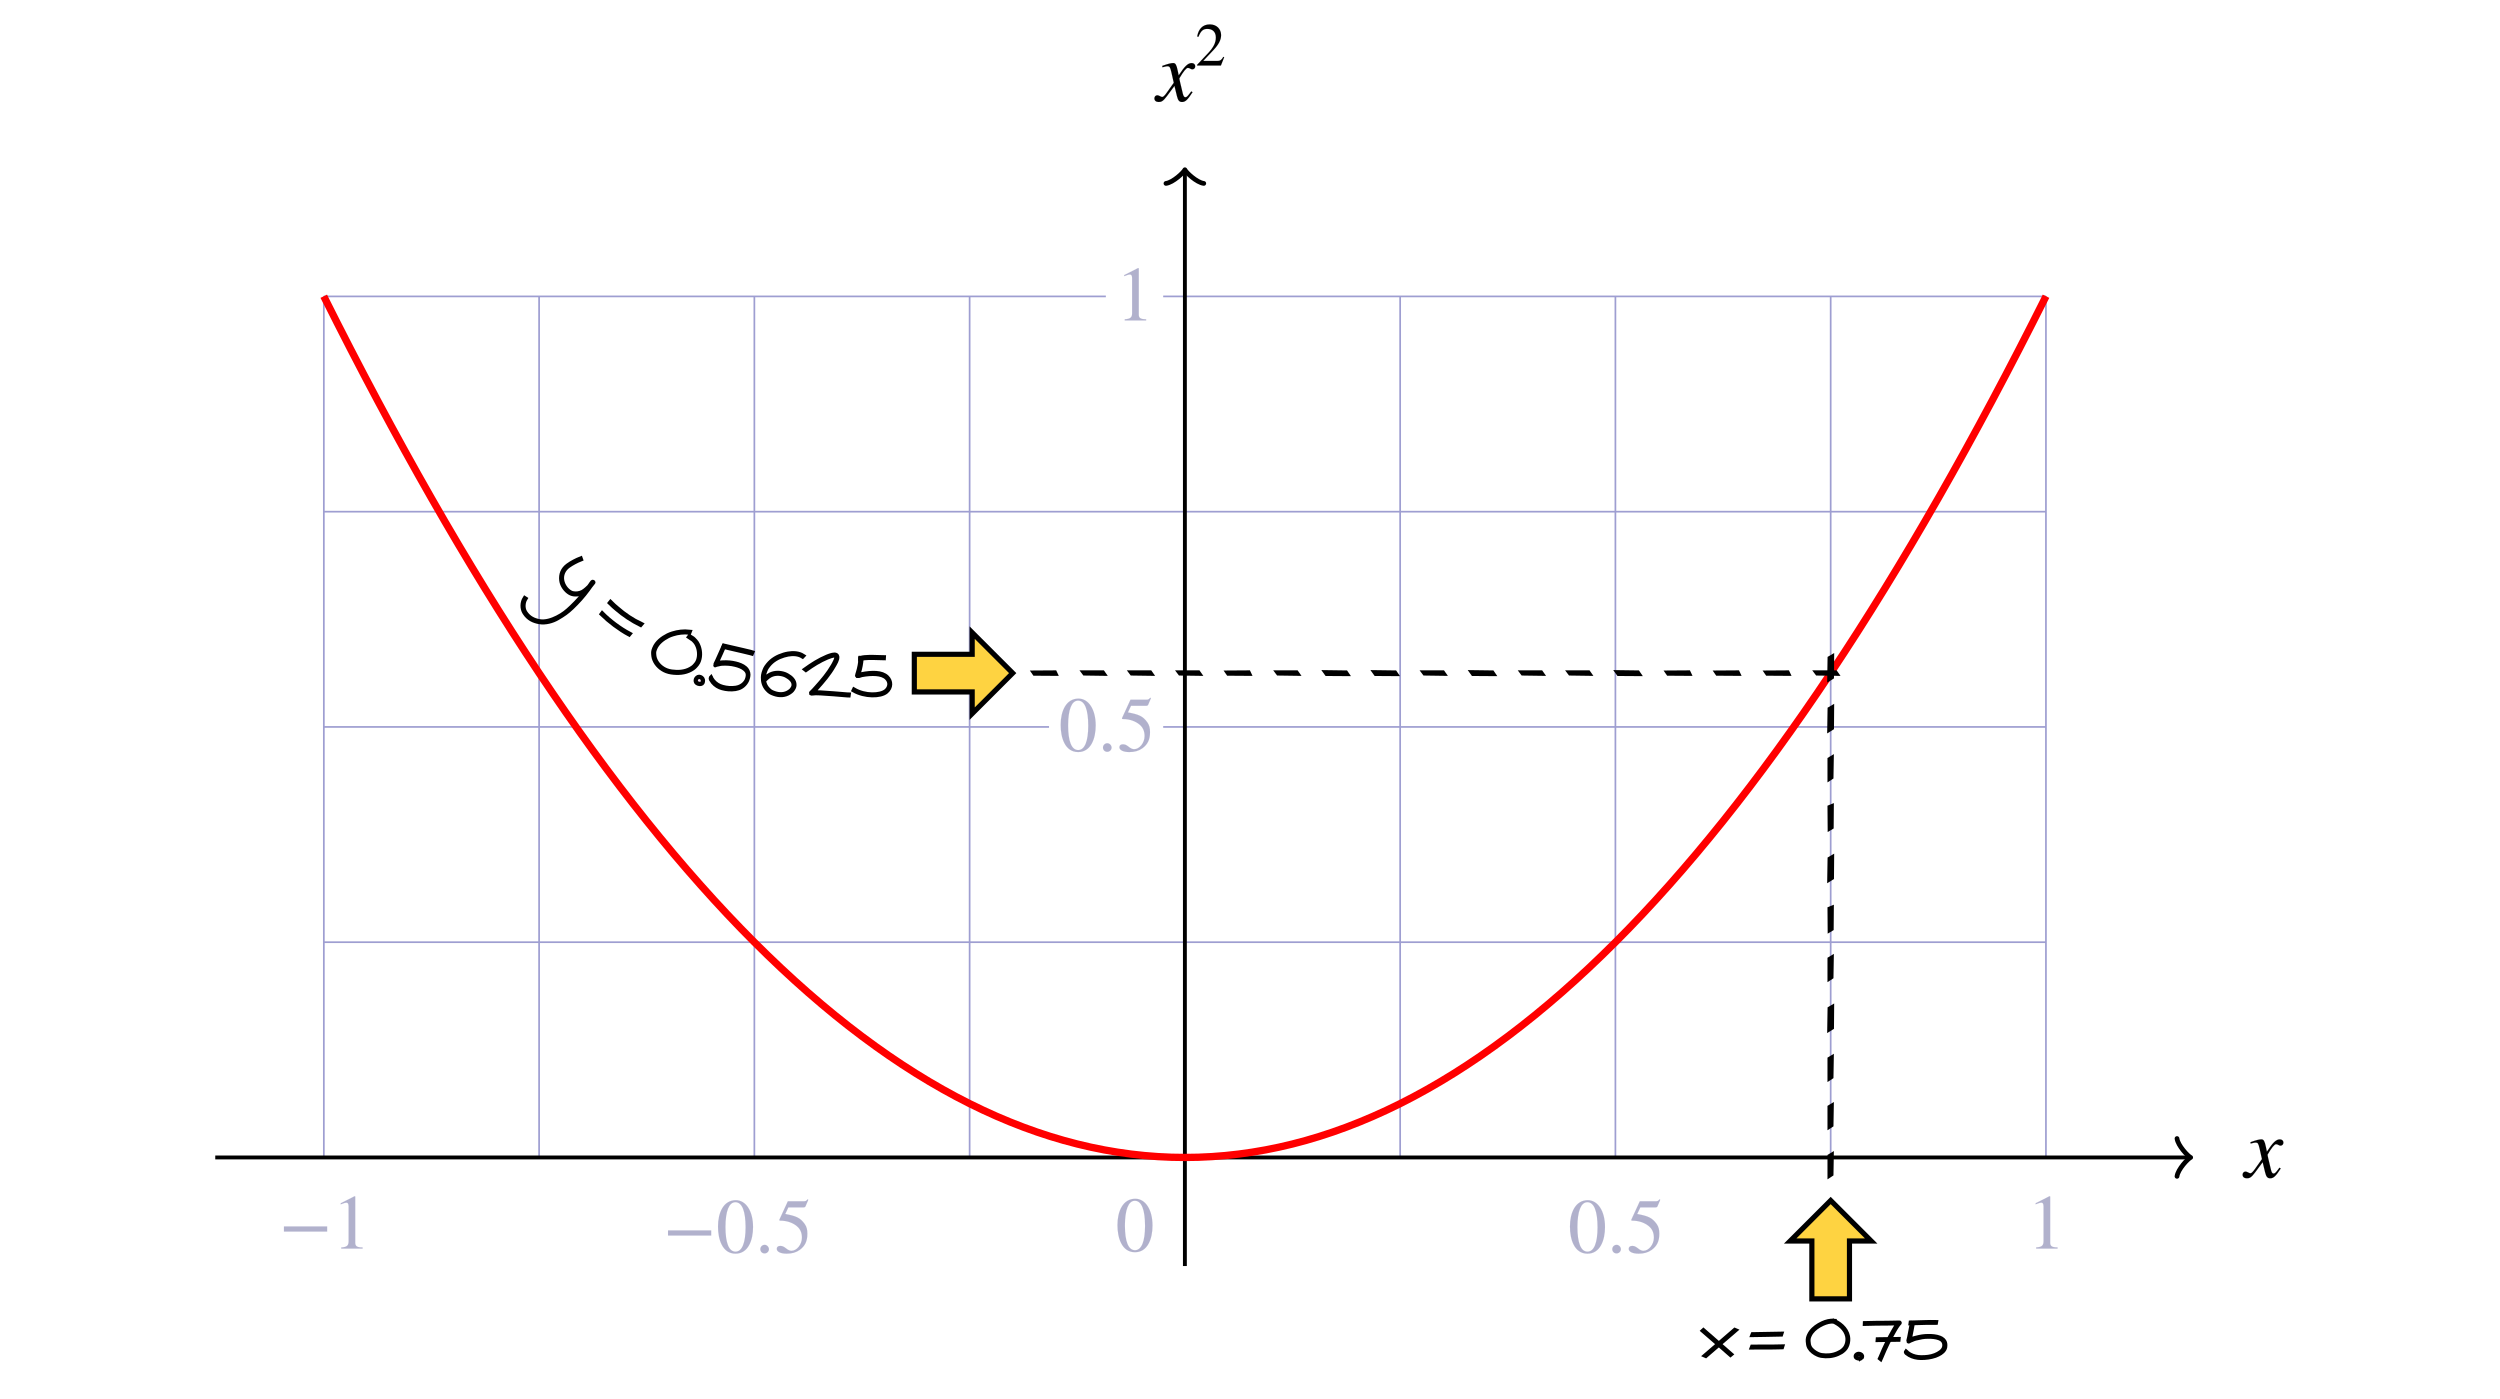 <?xml version="1.0" encoding="UTF-8" standalone="no"?>
<svg
   xmlns:dc="http://purl.org/dc/elements/1.1/"
   xmlns:cc="http://creativecommons.org/ns#"
   xmlns:rdf="http://www.w3.org/1999/02/22-rdf-syntax-ns#"
   xmlns:svg="http://www.w3.org/2000/svg"
   xmlns="http://www.w3.org/2000/svg"
   xmlns:xlink="http://www.w3.org/1999/xlink"
   xmlns:sodipodi="http://sodipodi.sourceforge.net/DTD/sodipodi-0.dtd"
   xmlns:inkscape="http://www.inkscape.org/namespaces/inkscape"
   preserveAspectRatio="none"
   viewBox="-75.2 -68.829 580.688 325"
   width="580.688"
   height="325"
   version="1.1"
   id="svg1482"
   sodipodi:docname="svg_x_squared_2_worked.svg"
   inkscape:version="1.0.2 (e86c8708, 2021-01-15)">
  <style
     type="text/css"
     id="style1285">
        .grid {
            stroke: #9e9ed1;
            stroke-width: 0.4;
            display: block;
        }
        .axes {
            stroke: #000000;
            stroke-width: 0.9;
        }
        .arrows {
            stroke-width: 1.1;
            stroke: #000000;
            fill: none;
            stroke-linecap: round;
            stroke-linejoin: round;
        }
        .axes-labels {
            stroke-width: 0;
            stroke: #000000;
            fill: #000000;
        }
        .notch-labels-in-grid {
            stroke-width: 0;
            stroke: #b8b8de;
            fill: #b1b1cc;
        }
        .dots-full {
            stroke-width: 1.5;
            stroke: #ff0000;
            fill: #ff0000;
        }
        .graph {
            stroke: #ff0000;
            stroke-width: 1.7;
            fill: none;
        }
        .viewbox {
            fill: none;
            stroke-width: 2;
            stroke: #ff000088;
            display: none;
        }
        .labelbox {
            fill: none;
            stroke-width: 2;
            stroke: #00ff0088;
            display: none;
        }
    </style>
  <defs
     id="defs1297">
    <path
       id="STIXWEBMAINI-78"
       stroke-width="1"
       d="m 243,355 12,-57 c 70,107 107,143 151,143 24,0 41,-15 41,-37 0,-21 -14,-36 -34,-36 -19,0 -28,17 -52,17 -18,0 -54,-44 -98,-121 0,-7 2,-21 8,-45 L 303,85 c 7,-28 16,-41 30,-41 13,0 24,10 47,40 9,12 13,18 21,28 l 15,-9 C 358,13 332,-11 294,-11 262,-11 247,7 235,57 L 206,176 118,57 C 74,-2 54,-11 23,-11 c -31,0 -50,16 -50,42 0,20 14,36 34,36 9,0 19,-4 32,-11 10,-6 20,-9 26,-9 11,0 30,19 51,49 l 82,116 -28,124 c -14,60 -21,68 -46,68 -8,0 -20,-2 -39,-7 l -18,-5 -3,16 11,4 c 61,22 94,29 117,29 25,0 37,-18 51,-86 z" />
    <path
       id="STIXWEBMAIN-32"
       stroke-width="1"
       d="M 474,137 420,0 H 29 v 12 l 178,189 c 94,99 130,175 130,260 0,91 -54,141 -139,141 C 126,602 91,570 51,472 l -21,5 c 21,117 85,199 208,199 113,0 185,-77 185,-176 0,-79 -39,-154 -128,-248 L 130,76 h 234 c 42,0 63,11 96,67 z" />
    <path
       id="STIXWEBMAIN-2212"
       stroke-width="1"
       d="M 621,220 H 64 v 66 h 557 z" />
    <path
       id="STIXWEBMAIN-31"
       stroke-width="1"
       d="M 394,0 H 118 v 15 c 74,4 95,25 95,80 v 449 c 0,34 -9,49 -30,49 -10,0 -27,-5 -45,-12 l -27,-10 v 14 l 179,91 9,-3 V 76 c 0,-43 20,-61 95,-61 z" />
    <path
       id="STIXWEBMAIN-30"
       stroke-width="1"
       d="M 476,330 C 476,158 413,-14 250,-14 79,-14 24,172 24,336 24,513 93,676 254,676 385,676 476,535 476,330 Z m -96,-5 C 380,533 336,650 248,650 165,650 120,532 120,329 120,126 164,12 250,12 c 85,0 130,115 130,313 z" />
    <path
       id="STIXWEBMAIN-2E"
       stroke-width="1"
       d="m 181,43 c 0,-29 -26,-54 -56,-54 -31,0 -55,24 -55,55 0,31 25,56 56,56 29,0 55,-27 55,-57 z" />
    <path
       id="STIXWEBMAIN-35"
       stroke-width="1"
       d="m 438,681 -36,-85 c -3,-7 -11,-13 -27,-13 H 181 L 141,498 C 284,471 334,449 391,370 417,334 426,296 426,243 426,147 396,85 328,35 281,1 226,-14 158,-14 83,-14 31,10 31,48 c 0,25 17,38 45,38 23,0 42,-5 74,-31 28,-23 51,-32 71,-32 70,0 135,83 135,169 0,64 -22,114 -67,150 -47,38 -117,70 -213,70 -9,0 -12,2 -12,8 0,2 1,5 1,5 l 109,237 h 207 c 23,0 32,5 48,26 z" />
    <path
       id="dash0"
       d="M -2.74,-1.039 -2.929,14.269 2.929,15.781 2.74,1.039 Z" />
    <path
       id="dash1"
       d="M -2.929,-1.212 V 12.962 L 2.929,15.23 2.551,1.056 Z" />
    <path
       id="dash2"
       d="M -2.835,13.664 -3.213,-1.266 3.024,1.191 3.213,15.932 Z" />
  </defs>
  <sodipodi:namedview
     inkscape:window-width="1872"
     inkscape:window-height="932"
     inkscape:zoom="16.494794"
     id="namedview1299"
     inkscape:document-rotation="0"
     showgrid="false"
     inkscape:cx="185.96652"
     inkscape:cy="146.48317"
     inkscape:window-x="-49"
     inkscape:window-y="25"
     inkscape:window-maximized="0"
     inkscape:current-layer="layer3"
     inkscape:snap-global="false" />
  <g
     id="grid"
     inkscape:groupmode="layer"
     inkscape:label="grid"
     sodipodi:insensitive="true">
    <path
       class="grid"
       d="M 0.02,200.04 V 0"
       id="path1301" />
    <path
       class="grid"
       d="M 50.02,200.04 V 0"
       id="path1303" />
    <path
       class="grid"
       d="M 100.02,200.04 V 0"
       id="path1305" />
    <path
       class="grid"
       d="M 150.02,200.04 V 0"
       id="path1307" />
    <path
       class="grid"
       d="M 200.02,200.04 V 0"
       id="path1309" />
    <path
       class="grid"
       d="M 250.02,200.04 V 0"
       id="path1311" />
    <path
       class="grid"
       d="M 300.02,200.04 V 0"
       id="path1313" />
    <path
       class="grid"
       d="M 350.02,200.04 V 0"
       id="path1315" />
    <path
       class="grid"
       d="M 400.02,200.04 V 0"
       id="path1317" />
    <path
       class="grid"
       d="M 0,200.02 H 400.04"
       id="path1319" />
    <path
       class="grid"
       d="M 0,150.02 H 400.04"
       id="path1321" />
    <path
       class="grid"
       d="m 0,100.02 h 168.466 m 26.514,0 h 205.06"
       id="path1323" />
    <path
       class="grid"
       d="M 0,50.02 H 400.04"
       id="path1325" />
    <path
       class="grid"
       d="m 0,0.02 h 181.662 m 13.318,0 h 205.06"
       id="path1327" />
  </g>
  <g
     id="axes"
     inkscape:groupmode="layer"
     inkscape:label="axes"
     sodipodi:insensitive="true">
    <path
       class="axes"
       d="M -25.2,200.02 H 433.64"
       id="path1330" />
    <path
       class="axes"
       d="M 200.02,225.24 V -29.4"
       id="path1332" />
  </g>
  <g
     id="axes arrows"
     inkscape:groupmode="layer"
     inkscape:label="axes arrows"
     sodipodi:insensitive="true">
    <path
       class="arrows"
       d="m 430.466,195.625 c 0.21,1.644 2.538,4.113 3.174,4.395 -0.636,0.272 -2.964,2.742 -3.174,4.386"
       id="path1335" />
    <path
       class="arrows"
       d="m 195.625,-26.226 c 1.644,-0.21 4.113,-2.538 4.395,-3.174 0.272,0.636 2.742,2.964 4.386,3.174"
       id="path1337" />
  </g>
  <g
     id="axes labels"
     inkscape:groupmode="layer"
     inkscape:label="axes labels"
     sodipodi:insensitive="true">
    <g
       class="axes-labels"
       transform="matrix(0.02,0,0,-0.02,446.24,204.64)"
       id="g1342">
      <use
         xlink:href="#STIXWEBMAINI-78"
         x="0"
         y="0"
         id="use1340"
         width="100%"
         height="100%" />
    </g>
    <path
       class="labelbox"
       d="m 446.24,206.681 h 9.248 V 194.602 H 446.24 Z"
       id="path1344" />
    <g
       class="axes-labels"
       transform="matrix(0.02,0,0,-0.02,193.481,-45.36)"
       id="g1350">
      <use
         xlink:href="#STIXWEBMAINI-78"
         x="0"
         y="0"
         id="use1346"
         width="100%"
         height="100%" />
      <use
         transform="scale(0.707)"
         xlink:href="#STIXWEBMAIN-32"
         x="634"
         y="583"
         id="use1348"
         width="100%"
         height="100%" />
    </g>
    <path
       class="labelbox"
       d="m 193.481,-43.268 h 18.119 v -20.561 h -18.119 z"
       id="path1352" />
  </g>
  <g
     id="graphs"
     inkscape:groupmode="layer"
     inkscape:label="graphs"
     sodipodi:insensitive="true">
    <path
       class="graph"
       d="m 0,-0.02 c 133.347,266.72 266.693,266.72 400.04,0"
       id="path1355" />
  </g>
  <g
     id="top dots"
     inkscape:groupmode="layer"
     inkscape:label="top dots"
     style="display:none"
     sodipodi:insensitive="true">
    <circle
       class="dots-full"
       cx="0.02"
       cy="0.02"
       r="3.2"
       id="circle1358" />
    <circle
       class="dots-full"
       cx="400.02"
       cy="0.02"
       r="3.2"
       id="circle1360" />
  </g>
  <g
     id="notch labels"
     inkscape:groupmode="layer"
     inkscape:label="notch labels"
     sodipodi:insensitive="true">
    <g
       class="notch-labels-in-grid"
       transform="matrix(0.018,0,0,-0.018,-10.394,221.193)"
       id="g1370">
      <use
         xlink:href="#STIXWEBMAIN-2212"
         x="0"
         y="0"
         id="use1366"
         width="100%"
         height="100%" />
      <use
         xlink:href="#STIXWEBMAIN-31"
         x="685"
         y="0"
         id="use1368"
         width="100%"
         height="100%" />
    </g>
    <g
       class="notch-labels-in-grid"
       transform="matrix(0.018,0,0,-0.018,78.814,222.114)"
       id="g1382">
      <use
         xlink:href="#STIXWEBMAIN-2212"
         x="0"
         y="0"
         id="use1372"
         width="100%"
         height="100%" />
      <g
         transform="translate(685)"
         id="g1380">
        <use
           xlink:href="#STIXWEBMAIN-30"
           id="use1374"
           x="0"
           y="0"
           width="100%"
           height="100%" />
        <use
           xlink:href="#STIXWEBMAIN-2E"
           x="500"
           y="0"
           id="use1376"
           width="100%"
           height="100%" />
        <use
           xlink:href="#STIXWEBMAIN-35"
           x="751"
           y="0"
           id="use1378"
           width="100%"
           height="100%" />
      </g>
    </g>
    <g
       class="notch-labels-in-grid"
       transform="matrix(0.018,0,0,-0.018,183.928,221.779)"
       id="g1386">
      <use
         xlink:href="#STIXWEBMAIN-30"
         x="0"
         y="0"
         id="use1384"
         width="100%"
         height="100%" />
    </g>
    <g
       class="notch-labels-in-grid"
       transform="matrix(0.018,0,0,-0.018,289.032,222.115)"
       id="g1394">
      <use
         xlink:href="#STIXWEBMAIN-30"
         id="use1388"
         x="0"
         y="0"
         width="100%"
         height="100%" />
      <use
         xlink:href="#STIXWEBMAIN-2E"
         x="500"
         y="0"
         id="use1390"
         width="100%"
         height="100%" />
      <use
         xlink:href="#STIXWEBMAIN-35"
         x="751"
         y="0"
         id="use1392"
         width="100%"
         height="100%" />
    </g>
    <g
       class="notch-labels-in-grid"
       transform="matrix(0.018,0,0,-0.018,395.628,221.184)"
       id="g1398">
      <use
         xlink:href="#STIXWEBMAIN-31"
         x="0"
         y="0"
         id="use1396"
         width="100%"
         height="100%" />
    </g>
    <g
       class="notch-labels-in-grid"
       transform="matrix(0.018,0,0,-0.018,170.734,105.605)"
       id="g1406">
      <use
         xlink:href="#STIXWEBMAIN-30"
         id="use1400"
         x="0"
         y="0"
         width="100%"
         height="100%" />
      <use
         xlink:href="#STIXWEBMAIN-2E"
         x="500"
         y="0"
         id="use1402"
         width="100%"
         height="100%" />
      <use
         xlink:href="#STIXWEBMAIN-35"
         x="751"
         y="0"
         id="use1404"
         width="100%"
         height="100%" />
    </g>
    <g
       class="notch-labels-in-grid"
       transform="matrix(0.018,0,0,-0.018,183.929,5.6)"
       id="g1410">
      <use
         xlink:href="#STIXWEBMAIN-31"
         x="0"
         y="0"
         id="use1408"
         width="100%"
         height="100%" />
    </g>
  </g>
  <g
     id="mid dot"
     inkscape:groupmode="layer"
     inkscape:label="mid dot"
     style="display:none"
     sodipodi:insensitive="true">
    <circle
       class="dots-full"
       cx="350.02"
       cy="87.52"
       r="3.2"
       id="circle1363" />
  </g>
  <g
     id="hand dashes"
     inkscape:groupmode="layer"
     inkscape:label="hand dashes">
    <g
       class="hand_dashes"
       transform="matrix(253.648,0,0,-200,350.02,220.02)"
       id="g1437"
       style="stroke-width:0.888">
      <use
         xlink:href="#dash1"
         transform="matrix(0.001,0,0,0.002,0,0.02)"
         id="use1413"
         x="0"
         y="0"
         width="100%"
         height="100%"
         style="stroke-width:0.888" />
      <use
         xlink:href="#dash1"
         transform="matrix(0.001,0,0,0.002,0,0.077)"
         id="use1415"
         x="0"
         y="0"
         width="100%"
         height="100%"
         style="stroke-width:0.888" />
      <use
         xlink:href="#dash1"
         transform="matrix(0.001,0,0,0.002,0,0.134)"
         id="use1417"
         x="0"
         y="0"
         width="100%"
         height="100%"
         style="stroke-width:0.888" />
      <use
         xlink:href="#dash1"
         transform="matrix(0.001,0,0,0.002,0,0.19)"
         id="use1419"
         x="0"
         y="0"
         width="100%"
         height="100%"
         style="stroke-width:0.888" />
      <use
         xlink:href="#dash2"
         transform="matrix(0.001,0,0,0.002,0,0.247)"
         id="use1421"
         x="0"
         y="0"
         width="100%"
         height="100%"
         style="stroke-width:0.888" />
      <use
         xlink:href="#dash1"
         transform="matrix(0.001,0,0,0.002,0,0.306)"
         id="use1423"
         x="0"
         y="0"
         width="100%"
         height="100%"
         style="stroke-width:0.888" />
      <use
         xlink:href="#dash0"
         transform="matrix(0.001,0,0,0.002,0,0.362)"
         id="use1425"
         x="0"
         y="0"
         width="100%"
         height="100%"
         style="stroke-width:0.888" />
      <use
         xlink:href="#dash2"
         transform="matrix(0.001,0,0,0.002,0,0.421)"
         id="use1427"
         x="0"
         y="0"
         width="100%"
         height="100%"
         style="stroke-width:0.888" />
      <use
         xlink:href="#dash0"
         transform="matrix(0.001,0,0,0.002,0,0.48)"
         id="use1429"
         x="0"
         y="0"
         width="100%"
         height="100%"
         style="stroke-width:0.888" />
      <use
         xlink:href="#dash1"
         transform="matrix(0.001,0,0,0.002,0,0.538)"
         id="use1431"
         x="0"
         y="0"
         width="100%"
         height="100%"
         style="stroke-width:0.888" />
      <use
         xlink:href="#dash2"
         transform="matrix(0.001,0,0,0.002,0,0.595)"
         id="use1433"
         x="0"
         y="0"
         width="100%"
         height="100%"
         style="stroke-width:0.888" />
      <use
         xlink:href="#dash2"
         transform="matrix(0.001,0,0,0.002,0,0.654)"
         id="use1435"
         x="0"
         y="0"
         width="100%"
         height="100%"
         style="stroke-width:0.888" />
    </g>
    <g
       class="hand_dashes"
       transform="matrix(0,220,200,0,160.02,87.52)"
       id="g1473"
       style="stroke-width:0.953">
      <use
         xlink:href="#dash0"
         transform="matrix(0.001,0,0,0.002,0,0.022)"
         id="use1439"
         x="0"
         y="0"
         width="100%"
         height="100%"
         style="stroke-width:0.953" />
      <use
         xlink:href="#dash1"
         transform="matrix(0.001,0,0,0.002,0,0.08)"
         id="use1441"
         x="0"
         y="0"
         width="100%"
         height="100%"
         style="stroke-width:0.953" />
      <use
         xlink:href="#dash1"
         transform="matrix(0.001,0,0,0.002,0,0.135)"
         id="use1443"
         x="0"
         y="0"
         width="100%"
         height="100%"
         style="stroke-width:0.953" />
      <use
         xlink:href="#dash1"
         transform="matrix(0.001,0,0,0.002,0,0.191)"
         id="use1445"
         x="0"
         y="0"
         width="100%"
         height="100%"
         style="stroke-width:0.953" />
      <use
         xlink:href="#dash0"
         transform="matrix(0.001,0,0,0.002,0,0.247)"
         id="use1447"
         x="0"
         y="0"
         width="100%"
         height="100%"
         style="stroke-width:0.953" />
      <use
         xlink:href="#dash1"
         transform="matrix(0.001,0,0,0.002,0,0.305)"
         id="use1449"
         x="0"
         y="0"
         width="100%"
         height="100%"
         style="stroke-width:0.953" />
      <use
         xlink:href="#dash2"
         transform="matrix(0.001,0,0,0.002,0,0.361)"
         id="use1451"
         x="0"
         y="0"
         width="100%"
         height="100%"
         style="stroke-width:0.953" />
      <use
         xlink:href="#dash2"
         transform="matrix(0.001,0,0,0.002,0,0.418)"
         id="use1453"
         x="0"
         y="0"
         width="100%"
         height="100%"
         style="stroke-width:0.953" />
      <use
         xlink:href="#dash1"
         transform="matrix(0.001,0,0,0.002,0,0.475)"
         id="use1455"
         x="0"
         y="0"
         width="100%"
         height="100%"
         style="stroke-width:0.953" />
      <use
         xlink:href="#dash2"
         transform="matrix(0.001,0,0,0.002,0,0.531)"
         id="use1457"
         x="0"
         y="0"
         width="100%"
         height="100%"
         style="stroke-width:0.953" />
      <use
         xlink:href="#dash1"
         transform="matrix(0.001,0,0,0.002,0,0.589)"
         id="use1459"
         x="0"
         y="0"
         width="100%"
         height="100%"
         style="stroke-width:0.953" />
      <use
         xlink:href="#dash1"
         transform="matrix(0.001,0,0,0.002,0,0.644)"
         id="use1461"
         x="0"
         y="0"
         width="100%"
         height="100%"
         style="stroke-width:0.953" />
      <use
         xlink:href="#dash2"
         transform="matrix(0.001,0,0,0.002,0,0.7)"
         id="use1463"
         x="0"
         y="0"
         width="100%"
         height="100%"
         style="stroke-width:0.953" />
      <use
         xlink:href="#dash0"
         transform="matrix(0.001,0,0,0.002,0,0.758)"
         id="use1465"
         x="0"
         y="0"
         width="100%"
         height="100%"
         style="stroke-width:0.953" />
      <use
         xlink:href="#dash0"
         transform="matrix(0.001,0,0,0.002,0,0.815)"
         id="use1467"
         x="0"
         y="0"
         width="100%"
         height="100%"
         style="stroke-width:0.953" />
      <use
         xlink:href="#dash0"
         transform="matrix(0.001,0,0,0.002,0,0.873)"
         id="use1469"
         x="0"
         y="0"
         width="100%"
         height="100%"
         style="stroke-width:0.953" />
      <use
         xlink:href="#dash1"
         transform="matrix(0.001,0,0,0.002,0,0.931)"
         id="use1471"
         x="0"
         y="0"
         width="100%"
         height="100%"
         style="stroke-width:0.953" />
    </g>
  </g>
  <g
     inkscape:groupmode="layer"
     id="layer2"
     inkscape:label="bubbles"
     style="display:none">
    <path
       sodipodi:type="star"
       style="display:inline;fill:#f8dcf1;fill-opacity:0.927;stroke:none;stroke-width:1.097;stroke-linecap:square;stroke-miterlimit:4;stroke-dasharray:none"
       id="path2427"
       sodipodi:sides="4"
       sodipodi:cx="92.100655"
       sodipodi:cy="357.14792"
       sodipodi:r1="32.824619"
       sodipodi:r2="16.557192"
       sodipodi:arg1="0.81213316"
       sodipodi:arg2="1.5975314"
       inkscape:flatsided="true"
       inkscape:rounded="0.18"
       inkscape:randomized="0"
       inkscape:transform-center-x="-17.781483"
       inkscape:transform-center-y="0.53619162"
       transform="matrix(1.843,0,0,0.424,-79.576,-64.632)"
       d="m 114.682,380.971 c -6.064,5.748 -40.656,4.823 -46.404,-1.241 -5.748,-6.064 -4.823,-40.656 1.241,-46.404 6.064,-5.748 40.656,-4.823 46.404,1.241 5.748,6.064 4.823,40.656 -1.241,46.404 z" />
    <path
       sodipodi:type="star"
       style="display:inline;fill:#f8dcf1;fill-opacity:0.927;stroke:none;stroke-width:1.351;stroke-linecap:square;stroke-miterlimit:4;stroke-dasharray:none"
       id="path4310"
       sodipodi:sides="4"
       sodipodi:cx="92.100655"
       sodipodi:cy="357.14792"
       sodipodi:r1="32.824619"
       sodipodi:r2="16.557192"
       sodipodi:arg1="0.81213316"
       sodipodi:arg2="1.5975314"
       inkscape:flatsided="true"
       inkscape:rounded="0.18"
       inkscape:randomized="0"
       inkscape:transform-center-x="-12.928191"
       inkscape:transform-center-y="0.48723678"
       transform="matrix(1.34,0,0,0.385,226.354,104.225)"
       d="m 114.682,380.971 c -6.064,5.748 -40.656,4.823 -46.404,-1.241 -5.748,-6.064 -4.823,-40.656 1.241,-46.404 6.064,-5.748 40.656,-4.823 46.404,1.241 5.748,6.064 4.823,40.656 -1.241,46.404 z" />
  </g>
  <g
     inkscape:groupmode="layer"
     id="layer1"
     inkscape:label="annotation x"
     style="display:inline"
     sodipodi:insensitive="true">
    <g
       id="g2295"
       transform="translate(137.704,76.303)">
      <path
         style="fill:#000000;stroke:#000000;stroke-width:0.971;stroke-linecap:square;stroke-miterlimit:4;stroke-dasharray:none"
         id="path5867"
         d="m 164.948,247.388 c -1.062,1.25 -2.187,2.442 -3.301,3.644 -0.945,1.029 -1.905,2.045 -2.876,3.049 -0.131,0.14 -0.317,0.328 -0.484,0.496 l 0.171,0.069 c 0.158,-0.168 0.333,-0.339 0.484,-0.497 0.971,-1.006 1.931,-2.022 2.876,-3.052 1.116,-1.203 2.239,-2.398 3.303,-3.647 z"
         sodipodi:nodetypes="ccccccccc" />
      <path
         style="fill:#000000;stroke:#000000;stroke-width:0.971;stroke-linecap:square;stroke-miterlimit:4;stroke-dasharray:none"
         id="path5869"
         d="m 158.809,247.52 c 1.968,1.719 3.988,3.377 6.007,5.036 l 0.131,-0.129 c -2.099,-1.746 -4.246,-3.5 -6.007,-5.036 z"
         sodipodi:nodetypes="ccccc" />
      <path
         style="fill:#000000;fill-opacity:0.927;stroke:#000000;stroke-width:0.971;stroke-linecap:square;stroke-miterlimit:4;stroke-dasharray:none"
         id="path1192"
         d="m 183.63,245.606 c 0.103,1.533 0.228,3.065 0.28,4.6 0.045,1.344 0.122,2.685 0.23,4.025 0.016,0.195 0.03,0.466 0.046,0.644 l 0.195,-0.018 c -0.019,-0.178 -0.032,-0.463 -0.047,-0.646 -0.108,-1.339 -0.185,-2.679 -0.23,-4.021 -0.052,-1.533 -0.177,-3.063 -0.278,-4.594 z"
         sodipodi:nodetypes="cssccsscc" />
      <path
         style="fill:#000000;fill-opacity:0.927;stroke:#000000;stroke-width:0.971;stroke-linecap:square;stroke-miterlimit:4;stroke-dasharray:none"
         id="path1196"
         d="m 170.063,248.541 c 1.074,0.026 1.621,0.042 3.08,0.052 1.155,0.009 2.312,-6.4e-4 3.466,-0.049 l 0.009,-0.22 c -1.147,0.049 -2.427,0.059 -3.458,0.051 -1.456,-0.012 -2.001,-0.019 -3.071,-0.052 z"
         sodipodi:nodetypes="csccscc" />
      <path
         style="fill:#000000;fill-opacity:0.927;stroke:#000000;stroke-width:0.971;stroke-linecap:square;stroke-miterlimit:4;stroke-dasharray:none"
         id="path1200"
         d="m 169.713,251.362 c 1.442,-7.1e-4 2.189,-6.9e-4 3.631,-6.5e-4 1.095,9e-5 1.496,1.6e-4 2.592,5.3e-4 0.179,8e-5 0.358,1e-4 0.537,2.6e-4 l 0.015,-0.229 c -0.187,1.5e-4 -0.377,1.9e-4 -0.537,2.6e-4 -1.095,3.8e-4 -1.496,4.5e-4 -2.592,5.3e-4 -1.442,4e-5 -2.189,1.5e-4 -3.63,-6.5e-4 z"
         sodipodi:nodetypes="csscccscc" />
    </g>
    <path
       style="fill:#000000;stroke:#000000;stroke-width:1.002;stroke-linecap:square;stroke-miterlimit:4;stroke-dasharray:none"
       id="path5811"
       d="m -121.921,110.421 c 1.412,-1 3.033,-1.808 4.89,-1.782 2.088,0.029 2.073,1.723 0.9,3.071 -1.394,1.602 -3.038,2.81 -5.238,4.292 -0.391,0.264 -0.684,0.458 -0.801,0.669 -0.021,0.037 0.045,0.155 0.087,0.154 0.886,-0.015 1.866,-0.029 2.572,-0.037 1.277,-0.015 3.889,-0.056 5.497,-0.024 l 0.06,-0.141 c -1.666,-0.032 -4.331,-0.021 -5.531,-4e-4 -0.712,0.012 -1.73,0.049 -2.123,0.062 -0.143,0.005 -0.202,-0.215 -0.434,-0.147 0,0 0.661,-0.252 0.847,-0.38 2.126,-1.461 3.905,-2.846 5.201,-4.323 1.268,-1.446 1.06,-3.326 -0.994,-3.341 -1.976,-0.015 -3.618,0.817 -5.074,1.863 z"
       sodipodi:nodetypes="cssssssccsssssscc" />
    <g
       id="g2419"
       transform="matrix(1,0,0,0.967,-196.818,6.414)"
       style="stroke-width:1.017">
      <path
         style="fill:#000000;fill-opacity:0.927;stroke:#000000;stroke-width:1.018;stroke-linecap:square;stroke-miterlimit:4;stroke-dasharray:none"
         id="path2272"
         d="m 89.443,105.92 c 0.629,-0.24 1.275,-0.326 1.919,-0.406 0.646,-0.073 1.295,-0.106 1.945,-0.137 0.303,-0.014 1.222,-0.077 1.525,-0.09 l -0.004,-0.206 c -0.317,0.013 -1.254,0.078 -1.525,0.09 -0.65,0.031 -1.3,0.064 -1.947,0.136 -0.649,0.08 -1.298,0.166 -1.931,0.405 z"
         sodipodi:nodetypes="ccccccccc" />
      <path
         style="fill:#000000;fill-opacity:0.927;stroke:#000000;stroke-width:1.018;stroke-linecap:square;stroke-miterlimit:4;stroke-dasharray:none"
         id="path2274"
         d="m 89.509,105.752 c -0.075,1.235 -0.296,2.38 -0.614,3.445 -0.075,0.25 -0.161,0.496 -0.195,0.756 -0.017,0.128 -0.255,0.14 0.374,0.064 0.215,-0.026 0.433,-0.176 0.645,-0.215 2.37,-0.442 4.692,-0.434 5.805,0.674 1.122,1.117 0.675,2.483 -0.168,3.168 -1.342,1.09 -4.851,1.186 -7.385,-0.335 l -0.075,0.162 c 2.564,1.517 6.225,1.487 7.55,0.321 1.159,-1.021 1.109,-2.494 0.181,-3.459 -1.209,-1.257 -3.535,-1.181 -5.921,-0.708 -0.626,0.124 -0.837,0.187 -0.992,0.256 -0.06,0.026 0.315,-0.003 0.211,0.002 -0.058,0.003 0.071,-0.415 0.146,-0.665 0.317,-1.064 0.537,-2.207 0.614,-3.44 z"
         sodipodi:nodetypes="cssssssccsssssscc" />
    </g>
    <path
       style="fill:#f9dbf2;fill-opacity:0.927;stroke:#000000;stroke-width:1.002;stroke-linecap:square;stroke-miterlimit:4;stroke-dasharray:none"
       id="path2306"
       d="m -110.791,116.523 c 0.034,-0.169 -0.141,-0.342 -0.267,-0.398 -0.17,-0.075 -0.483,0.05 -0.643,0.251 -0.136,0.171 -0.155,0.434 -0.084,0.582 0.07,0.147 0.262,0.257 0.442,0.172 0.27,-0.128 0.505,-0.371 0.552,-0.607 z"
       sodipodi:nodetypes="ssssss" />
    <g
       id="g2493"
       style="display:inline"
       transform="translate(317.897,223.657)">
      <path
         style="fill:#f9dbf2;fill-opacity:0.927;stroke:#000000;stroke-width:0.97;stroke-linecap:square;stroke-miterlimit:4;stroke-dasharray:none"
         id="path1002"
         d="m 44.361,70.06 c -0.264,1.35 -0.484,2.759 -0.23,4.13 0.059,0.32 0.138,0.64 0.257,0.944 0.112,0.283 0.252,0.56 0.433,0.806 0.775,1.049 2.119,1.303 3.33,0.929 0.32,-0.099 0.63,-0.238 0.913,-0.416 0.309,-0.194 0.596,-0.427 0.848,-0.689 0.24,-0.25 0.432,-0.543 0.618,-0.834 0.58,-0.91 0.707,-2.227 0.772,-3.58 0.025,-0.037 0.068,-0.155 0.074,-0.111 0.01,0.071 -0.071,0.136 -0.061,0.207 0.025,0.171 0.172,1.025 0.221,1.191 0.078,0.262 0.152,0.526 0.22,0.791 0.257,0.998 0.283,1.17 0.488,2.235 0.377,1.958 0.645,4.063 -0.117,5.977 -0.539,1.352 -0.875,1.924 -1.909,2.867 -1.109,1.011 -2.474,1.685 -4.013,1.366 -0.633,-0.131 -1.407,-0.608 -1.873,-1.017 l -0.095,0.146 c 0.518,0.449 1.296,0.904 1.916,1.036 1.595,0.338 3.06,-0.376 4.229,-1.472 1.035,-0.97 1.355,-1.483 1.92,-2.923 0.758,-1.934 0.491,-4.055 0.11,-6.03 -0.197,-1.025 -0.412,-2.04 -0.713,-3.041 -0.054,-0.179 -0.159,-1.364 -0.496,-1.369 -0.057,-6.68e-4 -0.051,0.101 -0.077,0.152 -0.035,1.513 -0.41,3.296 -1.371,4.333 -0.206,0.222 -0.435,0.427 -0.689,0.591 -0.273,0.176 -0.571,0.318 -0.881,0.419 -1.154,0.377 -2.459,0.166 -3.209,-0.842 -0.177,-0.238 -0.313,-0.506 -0.422,-0.781 -0.117,-0.297 -0.194,-0.61 -0.252,-0.925 -0.25,-1.358 -0.028,-2.754 0.236,-4.09 z"
         sodipodi:nodetypes="cssssssscssssssssccsssssccsssssscc" />
      <path
         style="fill:#f9dbf2;fill-opacity:0.927;stroke:#000000;stroke-width:0.97;stroke-linecap:square;stroke-miterlimit:4;stroke-dasharray:none"
         id="path1004"
         d="m 58.722,71.704 c 1.899,-0.054 3.189,-0.071 5.088,-0.11 1.53,-0.031 2.407,-0.025 3.459,-0.064 l 0.046,-0.172 c -1.075,0.043 -1.988,0.047 -3.45,0.067 -1.9,0.026 -3.19,0.054 -5.089,0.108 z"
         sodipodi:nodetypes="csccscc" />
      <path
         style="fill:#f9dbf2;fill-opacity:0.927;stroke:#000000;stroke-width:0.97;stroke-linecap:square;stroke-miterlimit:4;stroke-dasharray:none"
         id="path1006"
         d="m 59.167,74.858 c 1.88,0.02 2.595,0.032 4.475,-0.017 1.337,-0.035 1.95,-0.049 2.986,-0.095 l 0.053,-0.17 c -1.042,0.05 -1.78,0.043 -2.976,0.075 -1.878,0.049 -2.603,0.06 -4.482,0.038 z"
         sodipodi:nodetypes="csccscc" />
      <path
         style="fill:#f9dbf2;fill-opacity:0.927;stroke:#000000;stroke-width:0.97;stroke-linecap:square;stroke-miterlimit:4;stroke-dasharray:none"
         id="path1008"
         d="m 85.689,77.312 c 0.169,-0.119 0.198,-0.488 0.16,-0.688 -0.052,-0.271 -0.373,-0.524 -0.656,-0.524 -0.241,-1e-4 -0.48,0.224 -0.559,0.446 -0.078,0.22 -0.042,0.551 0.154,0.684 0.295,0.2 0.665,0.248 0.9,0.082 z"
         sodipodi:nodetypes="ssssss" />
      <path
         style="fill:#f9dbf2;fill-opacity:0.927;stroke:#000000;stroke-width:0.97;stroke-linecap:square;stroke-miterlimit:4;stroke-dasharray:none"
         id="path1014"
         d="m 73.358,70.699 c 1.089,-1.304 2.067,-1.926 3.16,-2.351 0.835,-0.325 1.871,-0.39 2.753,-0.029 0.387,0.158 0.572,0.356 0.837,0.664 0.106,0.123 0.185,0.271 0.249,0.422 0.392,0.918 -0.035,1.491 -0.644,2.106 -0.571,0.446 -1.676,0.81 -2.359,1.002 l -0.127,0.015 c 0.09,0.005 0.442,0.011 0.575,0.018 0.161,0.003 0.745,-0.091 0.905,-0.077 1.041,0.223 2.287,0.402 3.015,1.307 0.132,0.164 0.244,0.35 0.313,0.551 0.065,0.19 0.088,0.398 0.08,0.6 -0.037,0.941 -0.838,1.566 -1.606,1.894 -0.264,0.113 -0.534,0.216 -0.813,0.278 -0.315,0.07 -0.639,0.108 -0.961,0.117 -1.455,0.043 -2.927,-0.392 -4.183,-1.126 0,0 -0.072,0.099 -0.108,0.149 0.171,0.114 0.352,0.215 0.537,0.304 1.137,0.546 2.459,0.884 3.716,0.854 0.331,-0.008 0.662,-0.044 0.986,-0.113 0.286,-0.061 0.567,-0.158 0.835,-0.278 0.849,-0.38 1.753,-1.073 1.77,-2.131 0.003,-0.218 -0.027,-0.442 -0.1,-0.646 -0.076,-0.213 -0.196,-0.409 -0.337,-0.583 -0.749,-0.926 -2.011,-1.122 -3.081,-1.352 -0.163,-0.017 -1.687,-0.099 -1.624,0.373 0.009,0.07 0.125,0.047 0.187,0.032 0.761,-0.189 1.928,-0.603 2.546,-1.119 0.121,-0.128 0.254,-0.243 0.362,-0.383 0.595,-0.775 0.569,-1.592 -0.002,-2.34 -0.266,-0.348 -0.476,-0.533 -0.892,-0.706 -0.905,-0.377 -1.999,-0.325 -2.862,4.46e-4 -1.251,0.471 -2.383,1.304 -3.33,2.417 z"
         sodipodi:nodetypes="csssscccccssssssccssssssscsscsssscc" />
      <g
         id="g1111"
         transform="matrix(0.97,0,-0.062,0.958,6.695,3.252)"
         style="fill:#f9dbf2;fill-opacity:0.927;stroke-width:1.006;stroke-miterlimit:4;stroke-dasharray:none">
        <path
           style="fill:#f9dbf2;fill-opacity:0.927;stroke:#000000;stroke-width:1.006;stroke-linecap:square;stroke-miterlimit:4;stroke-dasharray:none"
           id="path1107"
           d="m 89.605,68.009 c 1.362,-3.31e-4 2.378,-3.58e-4 3.74,-3.66e-4 1.052,0.015 1.16,0.004 2.209,-0.082 l 0.047,-0.178 c -1.093,0.075 -1.262,0.098 -2.199,0.085 -1.362,-7e-6 -2.378,-2.9e-5 -3.74,-3.66e-4 z"
           sodipodi:nodetypes="ccccccc" />
        <path
           style="fill:#f9dbf2;fill-opacity:0.927;stroke:#000000;stroke-width:1.006;stroke-linecap:square;stroke-miterlimit:4;stroke-dasharray:none"
           id="path1109"
           d="m 89.408,67.788 c 0.002,1.067 -0.082,2.02 -0.185,3.081 -0.045,0.493 -0.151,1.361 -0.185,1.855 -0.072,0.193 0.179,0.077 0.182,-0.058 0.002,-0.035 -7.11e-4,-0.069 -7.9e-5,-0.104 0.022,0.013 0.023,0.022 0.047,-0.008 0.094,-0.122 0.183,-0.185 0.32,-0.273 0.861,-0.489 1.949,-0.749 2.927,-0.823 1.09,-0.083 2.262,0.147 3.152,0.807 0.484,0.359 0.738,0.629 1.021,1.141 0.357,0.644 0.348,1.412 -0.01,2.25 -0.193,0.452 -0.476,0.739 -0.889,1.049 -1.211,0.912 -3.438,0.931 -4.756,0.504 -0.883,-0.286 -1.483,-0.822 -2.015,-1.482 -0.027,-0.039 -0.055,-0.077 -0.082,-0.116 l -0.155,0.102 c 0.03,0.043 0.061,0.086 0.086,0.122 0.55,0.684 1.18,1.251 2.081,1.538 1.362,0.433 3.702,0.425 5.009,-0.593 0.395,-0.308 0.711,-0.642 0.905,-1.123 0.355,-0.881 0.37,-1.652 -0.027,-2.36 -0.295,-0.526 -0.552,-0.801 -1.051,-1.172 -0.913,-0.679 -2.109,-0.925 -3.229,-0.845 -1.053,0.075 -2.219,0.356 -3.13,0.91 -0.15,0.106 -0.327,0.222 -0.389,0.403 7.1e-4,0.033 7.2e-5,0.067 -3.69e-4,0.101 -0.003,0.134 0.244,0.171 0.187,0.012 0.034,-0.493 0.14,-1.36 0.185,-1.852 0.103,-1.065 0.187,-2.021 0.184,-3.093 z"
           sodipodi:nodetypes="cccccccssssssccccssssssccccccc" />
      </g>
    </g>
    <g
       id="g1088"
       transform="translate(164.693,206.498)"
       style="display:inline">
      <path
         style="fill:#f2d1fa;fill-opacity:0.577;stroke:#000000;stroke-width:0.945;stroke-linecap:square;stroke-miterlimit:4;stroke-dasharray:none"
         id="path1010"
         d="m 89.137,67.791 c 1.362,-3.31e-4 2.378,-3.58e-4 3.74,-3.66e-4 1.052,0.015 1.16,0.004 2.209,-0.082 l 0.047,-0.178 c -1.093,0.075 -1.262,0.098 -2.199,0.085 -1.362,-7e-6 -2.378,-2.9e-5 -3.74,-3.66e-4 z"
         sodipodi:nodetypes="ccccccc" />
      <path
         style="fill:#f2d1fa;fill-opacity:0.577;stroke:#000000;stroke-width:0.945;stroke-linecap:square;stroke-miterlimit:4;stroke-dasharray:none"
         id="path1012"
         d="m 88.939,67.57 c 0.002,1.067 -0.082,1.941 -0.185,3.003 -0.045,0.493 -0.151,1.361 -0.185,1.855 -0.072,0.193 0.179,0.077 0.182,-0.058 0.002,-0.035 -7.11e-4,-0.069 -7.9e-5,-0.104 0.022,0.013 0.023,0.022 0.047,-0.008 0.094,-0.122 0.183,-0.185 0.32,-0.273 0.861,-0.489 1.949,-0.749 2.927,-0.823 1.09,-0.083 2.23,0.194 3.121,0.854 0.484,0.359 0.728,0.607 1.053,1.094 0.482,0.722 0.473,1.49 0.115,2.328 -0.193,0.452 -0.476,0.739 -0.889,1.049 -1.211,0.912 -2.563,0.837 -3.802,0.504 -0.897,-0.241 -1.483,-0.822 -2.015,-1.482 -0.027,-0.039 -0.055,-0.077 -0.082,-0.116 l -0.155,0.102 c 0.03,0.043 0.061,0.086 0.086,0.122 0.55,0.684 1.169,1.289 2.081,1.538 1.362,0.371 2.749,0.425 4.056,-0.593 0.395,-0.308 0.711,-0.642 0.905,-1.123 0.355,-0.881 0.354,-1.683 -0.152,-2.438 -0.336,-0.501 -0.583,-0.754 -1.082,-1.125 -0.913,-0.679 -2.078,-0.972 -3.198,-0.892 -1.053,0.075 -2.219,0.356 -3.13,0.91 -0.15,0.106 -0.327,0.222 -0.389,0.403 7.1e-4,0.033 7.2e-5,0.067 -3.69e-4,0.101 -0.003,0.134 0.244,0.171 0.187,0.012 0.034,-0.493 0.14,-1.36 0.185,-1.852 0.103,-1.065 0.187,-1.943 0.184,-3.015 z"
         sodipodi:nodetypes="cccccccssssssccccssssssccccccc" />
    </g>
    <g
       id="g1117"
       transform="matrix(1,0,0.097,1,152.103,259.33)"
       style="display:inline">
      <path
         style="fill:#f2d1fa;fill-opacity:0.577;stroke:#000000;stroke-width:1.02;stroke-linecap:square;stroke-miterlimit:4;stroke-dasharray:none"
         id="path1113"
         d="m 89.605,68.009 c 1.362,-3.31e-4 2.378,-3.58e-4 3.74,-3.66e-4 1.052,0.015 1.16,0.004 2.209,-0.082 l 0.047,-0.178 c -1.093,0.075 -1.262,0.098 -2.199,0.085 -1.362,-7e-6 -2.378,-2.9e-5 -3.74,-3.66e-4 z"
         sodipodi:nodetypes="ccccccc" />
      <path
         style="fill:#f2d1fa;fill-opacity:0.577;stroke:#000000;stroke-width:1.02;stroke-linecap:square;stroke-miterlimit:4;stroke-dasharray:none"
         id="path1115"
         d="m 89.408,67.788 c 0.002,1.067 -0.082,2.02 -0.185,3.081 -0.045,0.493 -0.151,1.361 -0.185,1.855 -0.072,0.193 0.179,0.077 0.182,-0.058 0.002,-0.035 -7.11e-4,-0.069 -7.9e-5,-0.104 0.022,0.013 0.023,0.022 0.047,-0.008 0.094,-0.122 0.183,-0.185 0.32,-0.273 0.861,-0.489 1.949,-0.749 2.927,-0.823 1.09,-0.083 2.262,0.147 3.152,0.807 0.484,0.359 0.738,0.629 1.021,1.141 0.357,0.644 0.348,1.412 -0.01,2.25 -0.193,0.452 -0.476,0.739 -0.889,1.049 -1.211,0.912 -3.438,0.931 -4.756,0.504 -0.883,-0.286 -1.483,-0.822 -2.015,-1.482 -0.027,-0.039 -0.055,-0.077 -0.082,-0.116 l -0.155,0.102 c 0.03,0.043 0.061,0.086 0.086,0.122 0.55,0.684 1.18,1.251 2.081,1.538 1.362,0.433 3.702,0.425 5.009,-0.593 0.395,-0.308 0.711,-0.642 0.905,-1.123 0.355,-0.881 0.37,-1.652 -0.027,-2.36 -0.295,-0.526 -0.552,-0.801 -1.051,-1.172 -0.913,-0.679 -2.109,-0.925 -3.229,-0.845 -1.053,0.075 -2.219,0.356 -3.13,0.91 -0.15,0.106 -0.327,0.222 -0.389,0.403 7.1e-4,0.033 7.2e-5,0.067 -3.69e-4,0.101 -0.003,0.134 0.244,0.171 0.187,0.012 0.034,-0.493 0.14,-1.36 0.185,-1.852 0.103,-1.065 0.187,-2.021 0.184,-3.093 z"
         sodipodi:nodetypes="cccccccssssssccccssssssccccccc" />
    </g>
    <path
       style="display:inline;fill:#f2d1fa;fill-opacity:0.577;stroke:#000000;stroke-width:1.02;stroke-linecap:square;stroke-miterlimit:4;stroke-dasharray:none"
       id="path1119"
       d="m 234.585,306.228 c 1.371,-1.219 2.671,-1.876 3.897,-2.314 0.938,-0.335 2.007,-0.48 2.832,-0.108 0.361,0.163 0.505,0.367 0.706,0.685 0.08,0.127 0.126,0.28 0.157,0.435 0.187,0.947 -0.388,1.537 -1.161,2.171 -0.694,0.46 -1.919,0.835 -2.668,1.033 l -0.134,0.015 c 0.091,0.005 0.453,0.012 0.589,0.019 0.165,0.003 0.789,-0.094 0.951,-0.079 1.02,0.23 2.263,0.414 2.8,1.347 0.097,0.169 0.169,0.361 0.192,0.568 0.022,0.196 -0.003,0.411 -0.059,0.619 -0.26,0.97 -1.234,1.614 -2.103,1.952 -0.299,0.116 -0.601,0.223 -0.903,0.287 -0.342,0.072 -0.684,0.111 -1.019,0.121 -1.51,0.044 -2.925,-0.404 -4.046,-1.16 0,0 -0.098,0.102 -0.146,0.154 0.15,0.118 0.312,0.222 0.481,0.313 1.044,0.562 2.326,0.912 3.629,0.881 0.343,-0.008 0.693,-0.045 1.044,-0.117 0.31,-0.063 0.621,-0.163 0.927,-0.286 0.965,-0.391 2.061,-1.106 2.328,-2.197 0.055,-0.225 0.076,-0.455 0.05,-0.666 -0.028,-0.219 -0.106,-0.422 -0.209,-0.601 -0.553,-0.954 -1.808,-1.156 -2.856,-1.394 -0.164,-0.017 -1.716,-0.102 -1.762,0.384 -0.007,0.072 0.118,0.048 0.185,0.033 0.829,-0.194 2.13,-0.622 2.889,-1.154 0.154,-0.132 0.319,-0.251 0.463,-0.395 0.797,-0.798 0.963,-1.641 0.551,-2.412 -0.192,-0.359 -0.365,-0.55 -0.753,-0.728 -0.844,-0.389 -1.889,-0.272 -2.856,0.063 -1.401,0.486 -2.86,1.282 -4.099,2.429 z"
       sodipodi:nodetypes="csssscccccssssssccssssssscsscsssscc" />
    <path
       style="display:inline;fill:#000000;fill-opacity:1;stroke:#000000;stroke-width:1.02;stroke-linecap:square;stroke-miterlimit:4;stroke-dasharray:none"
       id="path1121"
       d="m 245.809,312.861 c 0.162,-0.114 0.19,-0.469 0.154,-0.661 -0.05,-0.261 -0.358,-0.504 -0.63,-0.504 -0.231,-10e-5 -0.461,0.215 -0.537,0.429 -0.075,0.212 -0.041,0.529 0.148,0.657 0.283,0.192 0.638,0.238 0.865,0.079 z"
       sodipodi:nodetypes="ssssss" />
    <path
       style="display:inline;fill:#000000;fill-opacity:1;stroke:#000000;stroke-width:1.02;stroke-linecap:square;stroke-miterlimit:4;stroke-dasharray:none"
       id="path1123"
       d="m 246.52,298.277 c 0.162,-0.114 0.19,-0.469 0.154,-0.661 -0.05,-0.261 -0.358,-0.504 -0.63,-0.504 -0.231,-10e-5 -0.461,0.215 -0.537,0.429 -0.075,0.212 -0.041,0.529 0.148,0.657 0.283,0.192 0.638,0.238 0.865,0.079 z"
       sodipodi:nodetypes="ssssss" />
    <path
       style="display:inline;fill:#f2d1fa;fill-opacity:0.577;stroke:#000000;stroke-width:1.02;stroke-linecap:square;stroke-miterlimit:4;stroke-dasharray:none"
       id="path1125"
       d="m 233.762,291.467 c 1.092,-1.219 2.241,-1.876 3.367,-2.314 0.861,-0.335 1.897,-0.48 2.807,-0.108 0.398,0.163 0.589,0.367 0.863,0.685 0.109,0.127 0.19,0.28 0.257,0.435 0.404,0.947 -0.036,1.537 -0.663,2.171 -0.588,0.46 -1.728,0.835 -2.432,1.033 l -0.13,0.015 c 0.093,0.005 0.455,0.012 0.593,0.019 0.166,0.003 0.768,-0.094 0.933,-0.079 1.073,0.23 2.358,0.414 3.108,1.347 0.136,0.169 0.252,0.361 0.322,0.568 0.067,0.196 0.091,0.411 0.083,0.619 -0.038,0.97 -0.864,1.614 -1.656,1.952 -0.272,0.116 -0.55,0.223 -0.838,0.287 -0.325,0.072 -0.659,0.111 -0.991,0.121 -1.5,0.044 -3.018,-0.404 -4.312,-1.16 0,0 -0.074,0.102 -0.111,0.154 0.177,0.118 0.362,0.222 0.553,0.313 1.172,0.562 2.535,0.912 3.831,0.881 0.341,-0.008 0.683,-0.045 1.017,-0.117 0.295,-0.063 0.584,-0.163 0.861,-0.286 0.875,-0.391 1.808,-1.106 1.824,-2.197 0.003,-0.225 -0.028,-0.455 -0.103,-0.666 -0.078,-0.219 -0.202,-0.422 -0.347,-0.601 -0.772,-0.954 -2.073,-1.156 -3.176,-1.394 -0.168,-0.017 -1.739,-0.102 -1.674,0.384 0.01,0.072 0.129,0.048 0.193,0.033 0.785,-0.194 1.987,-0.622 2.625,-1.154 0.124,-0.132 0.262,-0.251 0.373,-0.395 0.614,-0.798 0.587,-1.641 -10e-4,-2.412 -0.274,-0.359 -0.491,-0.55 -0.919,-0.728 -0.933,-0.389 -1.952,-0.272 -2.841,0.063 -1.29,0.486 -2.566,1.282 -3.542,2.429 z"
       sodipodi:nodetypes="csssscccccssssssccssssssscsscsssscc" />
    <g
       id="g1131"
       transform="translate(159.999,220.881)"
       style="display:inline">
      <path
         style="fill:#f2d1fa;fill-opacity:0.577;stroke:#000000;stroke-width:1.02;stroke-linecap:square;stroke-miterlimit:4;stroke-dasharray:none"
         id="path1127"
         d="m 89.605,68.009 c 1.362,-3.31e-4 2.378,-3.58e-4 3.74,-3.66e-4 1.052,0.015 1.16,0.004 2.209,-0.082 l 0.047,-0.178 c -1.093,0.075 -1.262,0.098 -2.199,0.085 -1.362,-7e-6 -2.378,-2.9e-5 -3.74,-3.66e-4 z"
         sodipodi:nodetypes="ccccccc" />
      <path
         style="fill:#f2d1fa;fill-opacity:0.577;stroke:#000000;stroke-width:1.02;stroke-linecap:square;stroke-miterlimit:4;stroke-dasharray:none"
         id="path1129"
         d="m 89.408,67.788 c 0.002,1.067 -0.082,2.02 -0.185,3.081 -0.045,0.493 -0.151,1.361 -0.185,1.855 -0.072,0.193 0.179,0.077 0.182,-0.058 0.002,-0.035 -7.11e-4,-0.069 -7.9e-5,-0.104 0.022,0.013 0.023,0.022 0.047,-0.008 0.094,-0.122 0.183,-0.185 0.32,-0.273 0.861,-0.489 1.949,-0.749 2.927,-0.823 1.09,-0.083 2.262,0.147 3.152,0.807 0.484,0.359 0.738,0.629 1.021,1.141 0.357,0.644 0.348,1.412 -0.01,2.25 -0.193,0.452 -0.476,0.739 -0.889,1.049 -1.211,0.912 -3.438,0.931 -4.756,0.504 -0.883,-0.286 -1.483,-0.822 -2.015,-1.482 -0.027,-0.039 -0.055,-0.077 -0.082,-0.116 l -0.155,0.102 c 0.03,0.043 0.061,0.086 0.086,0.122 0.55,0.684 1.18,1.251 2.081,1.538 1.362,0.433 3.702,0.425 5.009,-0.593 0.395,-0.308 0.711,-0.642 0.905,-1.123 0.355,-0.881 0.37,-1.652 -0.027,-2.36 -0.295,-0.526 -0.552,-0.801 -1.051,-1.172 -0.913,-0.679 -2.109,-0.925 -3.229,-0.845 -1.053,0.075 -2.219,0.356 -3.13,0.91 -0.15,0.106 -0.327,0.222 -0.389,0.403 7.1e-4,0.033 7.2e-5,0.067 -3.69e-4,0.101 -0.003,0.134 0.244,0.171 0.187,0.012 0.034,-0.493 0.14,-1.36 0.185,-1.852 0.103,-1.065 0.187,-2.021 0.184,-3.093 z"
         sodipodi:nodetypes="cccccccssssssccccssssssccccccc" />
    </g>
    <path
       style="display:inline;fill:#ff0000;stroke:#000000;stroke-width:1.512;stroke-linecap:square;stroke-miterlimit:4;stroke-dasharray:none"
       id="path929"
       d="m 60.478,301.933 c -2.917,2.615 -7.535,6.825 -10.434,9.461 l 0.237,0.107 c 3.503,-3.171 7.02,-6.398 10.436,-9.462 z"
       sodipodi:nodetypes="ccccc" />
    <path
       style="display:inline;fill:#ff0000;stroke:#000000;stroke-width:1.512;stroke-linecap:square;stroke-miterlimit:4;stroke-dasharray:none"
       id="path931"
       d="m 50.215,302.559 c 3.03,2.789 6.183,5.593 9.28,8.51 0.066,-0.057 0.131,-0.114 0.197,-0.171 -3.071,-2.88 -6.273,-5.725 -9.291,-8.522 z"
       sodipodi:nodetypes="ccccc" />
    <path
       style="display:inline;fill:#000000;stroke:#000000;stroke-width:1.512;stroke-linecap:square;stroke-miterlimit:4;stroke-dasharray:none"
       id="path933"
       d="m 67.46,305.142 c 1.267,-0.029 5.999,-0.093 9.313,-0.194 l 0.077,-0.248 c -3.46,0.084 -8.081,0.163 -9.302,0.196 z"
       sodipodi:nodetypes="ccccc" />
    <path
       style="display:inline;fill:#000000;stroke:#000000;stroke-width:1.512;stroke-linecap:square;stroke-miterlimit:4;stroke-dasharray:none"
       id="path935"
       d="m 67.256,308.757 c 1.502,-0.018 4.886,0.008 6.74,-0.02 1.056,-0.016 2.06,-0.016 3.115,-0.063 l 0.075,-0.25 c -1.045,0.026 -2.052,0.038 -3.097,0.057 -1.601,0.029 -6.744,0.03 -6.744,0.03 z"
       sodipodi:nodetypes="csccscc" />
    <path
       style="display:inline;fill:#000000;stroke:#000000;stroke-width:1.512;stroke-linecap:square;stroke-miterlimit:4;stroke-dasharray:none"
       id="path937"
       d="m 90.894,296.519 c -0.506,0.323 -0.81,0.439 -1.273,0.82 -2.634,2.17 -5.282,6.229 -4.411,9.819 0.204,0.842 0.629,1.651 1.19,2.312 0.576,0.68 1.329,1.229 2.136,1.609 3.36,1.584 7.847,0.498 9.88,-2.675 0.449,-0.701 0.76,-1.515 0.872,-2.34 0.111,-0.812 0.02,-1.664 -0.218,-2.448 -0.723,-2.39 -2.811,-3.997 -5.038,-4.856 -0.622,-0.24 -1.281,-0.38 -1.935,-0.507 -0.531,-0.103 -1.071,-0.16 -1.611,-0.183 -1.17,-0.049 -2.422,-0.044 -3.512,0.457 l 10e-4,0.261 c 1.105,-0.555 2.353,-0.51 3.411,-0.478 0.532,0.016 1.065,0.073 1.588,0.172 2.165,0.408 4.282,1.301 5.69,3.086 0.495,0.628 0.92,1.34 1.154,2.105 0.231,0.758 0.321,1.582 0.212,2.367 -0.111,0.801 -0.433,1.581 -0.856,2.27 -1.893,3.082 -6.258,4.054 -9.46,2.582 -0.786,-0.361 -1.522,-0.888 -2.086,-1.544 -0.547,-0.636 -0.964,-1.417 -1.163,-2.233 -0.679,-2.79 0.877,-5.817 2.575,-7.894 0.53,-0.648 1.164,-1.209 1.804,-1.749 0.387,-0.327 0.844,-0.561 1.265,-0.842 z"
       sodipodi:nodetypes="cssssssssssccssssssssssscc" />
    <path
       style="display:inline;fill:#ff0000;stroke:#000000;stroke-width:1.512;stroke-linecap:square;stroke-miterlimit:4;stroke-dasharray:none"
       id="path939"
       d="m 60.478,301.933 c -2.917,2.615 -7.535,6.825 -10.434,9.461 l 0.237,0.107 c 3.503,-3.171 7.02,-6.398 10.436,-9.462 z"
       sodipodi:nodetypes="ccccc" />
    <path
       style="display:inline;fill:#ff0000;stroke:#000000;stroke-width:1.512;stroke-linecap:square;stroke-miterlimit:4;stroke-dasharray:none"
       id="path941"
       d="m 50.215,302.559 c 3.03,2.789 6.183,5.593 9.28,8.51 0.066,-0.057 0.131,-0.114 0.197,-0.171 -3.071,-2.88 -6.273,-5.725 -9.291,-8.522 z"
       sodipodi:nodetypes="ccccc" />
    <path
       style="display:inline;fill:#000000;stroke:#000000;stroke-width:1.512;stroke-linecap:square;stroke-miterlimit:4;stroke-dasharray:none"
       id="path943"
       d="m 67.46,305.142 c 1.267,-0.029 5.999,-0.093 9.313,-0.194 l 0.077,-0.248 c -3.46,0.084 -8.081,0.163 -9.302,0.196 z"
       sodipodi:nodetypes="ccccc" />
    <path
       style="display:inline;fill:#000000;stroke:#000000;stroke-width:1.512;stroke-linecap:square;stroke-miterlimit:4;stroke-dasharray:none"
       id="path945"
       d="m 67.256,308.757 c 1.502,-0.018 4.886,0.008 6.74,-0.02 1.056,-0.016 2.06,-0.016 3.115,-0.063 l 0.075,-0.25 c -1.045,0.026 -2.052,0.038 -3.097,0.057 -1.601,0.029 -6.744,0.03 -6.744,0.03 z"
       sodipodi:nodetypes="csccscc" />
    <path
       style="display:inline;fill:#000000;stroke:#000000;stroke-width:1.512;stroke-linecap:square;stroke-miterlimit:4;stroke-dasharray:none"
       id="path947"
       d="m 90.894,296.519 c -0.506,0.323 -0.81,0.439 -1.273,0.82 -2.634,2.17 -5.282,6.229 -4.411,9.819 0.204,0.842 0.629,1.651 1.19,2.312 0.576,0.68 1.329,1.229 2.136,1.609 3.36,1.584 7.847,0.498 9.88,-2.675 0.449,-0.701 0.76,-1.515 0.872,-2.34 0.111,-0.812 0.02,-1.664 -0.218,-2.448 -0.723,-2.39 -2.811,-3.997 -5.038,-4.856 -0.622,-0.24 -1.281,-0.38 -1.935,-0.507 -0.531,-0.103 -1.071,-0.16 -1.611,-0.183 -1.17,-0.049 -2.422,-0.044 -3.512,0.457 l 10e-4,0.261 c 1.105,-0.555 2.353,-0.51 3.411,-0.478 0.532,0.016 1.065,0.073 1.588,0.172 2.165,0.408 4.282,1.301 5.69,3.086 0.495,0.628 0.92,1.34 1.154,2.105 0.231,0.758 0.321,1.582 0.212,2.367 -0.111,0.801 -0.433,1.581 -0.856,2.27 -1.893,3.082 -6.258,4.054 -9.46,2.582 -0.786,-0.361 -1.522,-0.888 -2.086,-1.544 -0.547,-0.636 -0.964,-1.417 -1.163,-2.233 -0.679,-2.79 0.877,-5.817 2.575,-7.894 0.53,-0.648 1.164,-1.209 1.804,-1.749 0.387,-0.327 0.844,-0.561 1.265,-0.842 z"
       sodipodi:nodetypes="cssssssssssccssssssssssscc" />
    <path
       style="display:inline;fill:#000000;fill-opacity:1;stroke:#000000;stroke-width:1.002;stroke-linecap:square;stroke-miterlimit:4;stroke-dasharray:none"
       id="path4146"
       d="m 356.807,267.928 c 2.146,-0.177 4.291,-0.358 6.438,-0.525 1.325,-0.107 2.653,-0.181 3.98,-0.275 0.079,0.057 -0.026,-0.028 -0.153,0.072 -0.15,0.118 -0.272,0.267 -0.407,0.401 -0.21,0.208 -0.42,0.415 -0.627,0.626 -0.847,0.863 -0.803,0.833 -1.657,1.768 -1.395,1.606 -2.78,3.22 -4.156,4.84 -0.206,0.243 -0.411,0.486 -0.615,0.73 l 0.123,0.072 c 0.213,-0.255 0.431,-0.512 0.615,-0.729 1.375,-1.62 2.758,-3.233 4.153,-4.837 0.852,-0.933 0.808,-0.903 1.654,-1.763 0.207,-0.21 0.418,-0.417 0.627,-0.625 0.134,-0.133 0.5,-0.405 0.535,-0.66 0.004,-0.029 -0.058,-0.022 -0.086,-0.033 -1.327,0.096 -2.655,0.169 -3.981,0.276 -2.148,0.168 -4.295,0.349 -6.442,0.524 z"
       sodipodi:nodetypes="cccssscsccccssscccc" />
    <g
       id="g5130">
      <path
         style="display:inline;fill:#000000;fill-opacity:0.929;stroke:#000000;stroke-width:1.002;stroke-linecap:square;stroke-miterlimit:4;stroke-dasharray:none"
         id="path3800-1"
         d="m 350.869,237.98 c -0.959,-0.099 -1.914,0.163 -2.788,0.565 -0.26,0.119 -0.514,0.252 -0.762,0.397 -0.948,0.555 -1.814,1.294 -2.3,2.34 -0.104,0.224 -0.2,0.458 -0.248,0.702 -0.05,0.249 -0.06,0.509 -0.042,0.763 0.037,0.523 0.079,0.982 0.344,1.45 0.399,0.706 1.215,1.299 1.924,1.603 0.271,0.116 0.551,0.223 0.841,0.269 1.284,0.204 2.634,0.108 3.846,-0.435 0.616,-0.276 0.983,-0.486 1.432,-0.921 0.381,-0.368 0.542,-0.648 0.739,-1.159 0.23,-0.596 0.278,-1.359 0.158,-1.986 -0.043,-0.225 -0.111,-0.446 -0.194,-0.658 -0.34,-0.871 -0.959,-1.565 -1.681,-2.114 -0.322,-0.245 -0.626,-0.411 -0.97,-0.613 -0.129,-0.058 -0.258,-0.116 -0.387,-0.174 l -0.056,0.116 c 0.131,0.059 0.265,0.118 0.377,0.168 0.336,0.196 0.641,0.363 0.955,0.601 0.705,0.534 1.311,1.21 1.645,2.058 0.081,0.205 0.147,0.417 0.189,0.635 0.117,0.603 0.073,1.342 -0.148,1.916 -0.191,0.494 -0.353,0.762 -0.717,1.124 -0.425,0.424 -0.759,0.607 -1.364,0.882 -1.189,0.539 -2.516,0.636 -3.779,0.442 -0.283,-0.043 -0.557,-0.148 -0.822,-0.26 -0.667,-0.282 -1.495,-0.876 -1.872,-1.538 -0.257,-0.452 -0.299,-0.899 -0.336,-1.404 -0.018,-0.242 -0.009,-0.49 0.038,-0.728 0.047,-0.237 0.14,-0.464 0.241,-0.681 0.471,-1.012 1.31,-1.731 2.226,-2.272 0.244,-0.144 0.495,-0.275 0.752,-0.394 0.857,-0.396 1.793,-0.659 2.735,-0.564 z"
         sodipodi:nodetypes="cssssssssssssssccccsssssssssssssscc" />
      <path
         style="display:inline;fill:#f9dbf2;fill-opacity:0.927;stroke:#000000;stroke-width:1.002;stroke-linecap:square;stroke-miterlimit:4;stroke-dasharray:none"
         id="path4144"
         d="m 357.096,246.637 c 0.193,-0.098 0.226,-0.4 0.183,-0.564 -0.059,-0.222 -0.426,-0.429 -0.749,-0.429 -0.275,-7e-5 -0.548,0.184 -0.638,0.365 -0.089,0.181 -0.048,0.451 0.176,0.56 0.337,0.164 0.759,0.203 1.028,0.067 z"
         sodipodi:nodetypes="ssssss" />
      <g
         id="g3848-6"
         style="display:inline;stroke-width:1.78;stroke-miterlimit:4;stroke-dasharray:none"
         transform="matrix(0.577,0.013,-0.014,0.548,-133.292,27.319)">
        <path
           style="fill:#000000;fill-opacity:0.929;stroke:#000000;stroke-width:1.78;stroke-linecap:square;stroke-miterlimit:4;stroke-dasharray:none"
           id="path3792-8"
           d="m 878.709,364.566 c 2.693,-0.117 3.482,-0.214 6.175,-0.341 1.41,-0.066 2.639,-0.107 3.897,-0.122 l 0.035,-0.259 c -1.323,-0.007 -2.752,0.069 -3.915,0.121 -2.69,0.121 -3.474,0.223 -6.164,0.341 z"
           sodipodi:nodetypes="csccscc" />
        <path
           style="fill:#000000;fill-opacity:0.929;stroke:#000000;stroke-width:1.78;stroke-linecap:square;stroke-miterlimit:4;stroke-dasharray:none"
           id="path3796-6"
           d="m 879.223,364.468 c -0.294,1.859 -0.586,4.168 -0.926,6.019 -0.101,0.549 -0.283,1.413 -0.283,1.413 -0.11,0.491 0.989,-0.135 1.409,-0.314 0.579,-0.247 0.726,-0.388 1.369,-0.569 2.119,-0.596 3.1,-0.848 5.001,-0.92 1.463,-0.056 3.185,0.016 4.567,0.556 0.237,0.092 0.469,0.199 0.69,0.324 0.195,0.11 0.44,0.288 0.599,0.446 0.828,0.824 0.998,1.907 0.793,2.935 -0.328,1.643 -2.077,2.808 -3.614,3.494 -1.758,0.785 -3.721,1.032 -5.656,1.047 -0.397,0.003 -0.796,-0.009 -1.191,-0.05 -1.583,-0.166 -3.107,-0.716 -4.355,-1.717 -0.094,-0.114 -0.264,-0.212 -0.323,-0.359 -0.009,-0.024 0.031,0.043 0.035,0.068 l -0.198,-0.171 c -0.203,0.308 0.229,0.478 0.316,0.66 1.288,1.032 2.855,1.605 4.489,1.777 0.403,0.042 0.809,0.056 1.215,0.053 1.964,-0.013 3.919,-0.36 5.741,-1.056 0.362,-0.138 0.777,-0.365 1.121,-0.545 1.274,-0.667 2.509,-1.739 2.727,-3.199 0.038,-0.253 0.042,-0.465 0.036,-0.721 -0.018,-0.875 -0.11,-1.564 -0.977,-2.424 -0.168,-0.167 -0.425,-0.35 -0.631,-0.466 -0.23,-0.13 -0.471,-0.24 -0.717,-0.337 -1.41,-0.551 -3.163,-0.632 -4.657,-0.574 -1.85,0.072 -2.969,0.315 -5.046,0.922 -0.959,0.28 -1.777,0.52 -2.532,0.958 -0.024,0.044 -0.049,0.177 -0.006,0.151 0.111,-0.067 -0.387,0.673 -10e-4,0.367 0.455,-0.361 0.227,-1.155 0.341,-1.721 0.374,-1.85 0.634,-4.171 0.928,-6.036 z"
           sodipodi:nodetypes="cscsssssssssscccccssssssssssscssscc" />
      </g>
      <g
         id="g4308"
         transform="matrix(1.123,0,0,1.118,-42.401,-31.47)"
         style="stroke-width:0.894;stroke-miterlimit:4;stroke-dasharray:none">
        <path
           style="display:inline;fill:#ff0000;stroke:#000000;stroke-width:0.894;stroke-linecap:square;stroke-miterlimit:4;stroke-dasharray:none"
           id="path929-1"
           d="m 329.606,242.901 c -1.618,1.379 -4.527,3.928 -6.135,5.318 l 0.131,0.057 c 1.944,-1.672 4.241,-3.703 6.136,-5.318 z"
           sodipodi:nodetypes="ccccc" />
        <path
           style="display:inline;fill:#ff0000;stroke:#000000;stroke-width:0.894;stroke-linecap:square;stroke-miterlimit:4;stroke-dasharray:none"
           id="path931-1"
           d="m 323.015,243.063 c 1.681,1.471 3.981,3.447 5.699,4.985 0.036,-0.03 0.073,-0.06 0.109,-0.09 -1.704,-1.518 -4.031,-3.516 -5.705,-4.991 z"
           sodipodi:nodetypes="ccccc" />
      </g>
      <g
         id="g4304"
         transform="matrix(1.118,0,0,1.127,-40.736,-33.595)"
         style="stroke-width:0.892;stroke-miterlimit:4;stroke-dasharray:none">
        <path
           style="display:inline;fill:#000000;stroke:#000000;stroke-width:0.892;stroke-linecap:square;stroke-miterlimit:4;stroke-dasharray:none"
           id="path933-8"
           d="m 333.272,243.868 c 0.703,-0.015 4.091,-0.049 5.93,-0.102 l 0.043,-0.131 c -1.92,0.044 -5.246,0.086 -5.923,0.103 z"
           sodipodi:nodetypes="ccccc" />
        <path
           style="display:inline;fill:#000000;stroke:#000000;stroke-width:0.892;stroke-linecap:square;stroke-miterlimit:4;stroke-dasharray:none"
           id="path935-7"
           d="m 333.158,246.433 c 0.833,-0.009 3.473,0.004 4.502,-0.011 0.586,-0.008 1.143,-0.009 1.728,-0.033 l 0.042,-0.132 c -0.58,0.014 -1.138,0.02 -1.718,0.03 -0.888,0.015 -4.504,0.016 -4.504,0.016 z"
           sodipodi:nodetypes="csccscc" />
      </g>
      <g
         id="g4342"
         style="display:inline;stroke-width:1.97;stroke-miterlimit:4;stroke-dasharray:none"
         transform="matrix(0.511,0.032,-0.031,0.504,-69.005,27.225)">
        <path
           style="fill:#000000;fill-opacity:0.929;stroke:#000000;stroke-width:1.97;stroke-linecap:square;stroke-miterlimit:4;stroke-dasharray:none"
           id="path3786"
           d="m 857.741,365.027 c 3.343,-0.338 6.698,-0.533 10.049,-0.782 1.748,-0.136 3.495,-0.275 5.241,-0.435 0.653,-0.011 0.16,-0.154 0.047,-0.101 -0.146,0.068 -0.215,0.24 -0.323,0.36 -0.162,0.24 -0.335,0.474 -0.486,0.721 -0.511,0.837 -0.88,1.595 -1.319,2.485 -0.895,1.817 -1.717,3.656 -2.508,5.521 -0.971,2.36 -1.868,4.751 -2.674,7.172 -0.008,0.084 -0.199,0.556 -0.199,0.556 l 0.212,0.154 c 0,0 0.169,-0.454 0.241,-0.648 0.804,-2.416 1.699,-4.801 2.667,-7.155 0.79,-1.859 1.61,-3.694 2.504,-5.506 0.435,-0.882 0.8,-1.629 1.307,-2.458 0.146,-0.238 0.313,-0.462 0.469,-0.693 0.224,-0.247 0.803,-0.858 0.067,-0.67 -1.744,0.162 -3.49,0.3 -5.237,0.437 -3.357,0.25 -6.718,0.445 -10.067,0.78 z"
           sodipodi:nodetypes="cccscssccccccssccccc" />
        <path
           style="fill:#000000;fill-opacity:0.929;stroke:#000000;stroke-width:1.97;stroke-linecap:square;stroke-miterlimit:4;stroke-dasharray:none"
           id="path3788"
           d="m 864.006,372.095 c 2.629,-0.213 5.258,-0.415 7.888,-0.617 0.473,-0.036 0.945,-0.072 1.418,-0.108 l 0.01,-0.262 c -0.494,0.037 -0.996,0.076 -1.419,0.108 -2.631,0.203 -5.262,0.406 -7.892,0.616 z"
           sodipodi:nodetypes="ccccccc" />
      </g>
    </g>
  </g>
  <g
     inkscape:groupmode="layer"
     id="layer4"
     inkscape:label="annotation y v1"
     style="display:none"
     sodipodi:insensitive="true">
    <g
       id="g5224"
       style="display:inline"
       transform="translate(-1.062,0.285)">
      <g
         id="g5204"
         style="stroke-width:1.002;stroke-miterlimit:4;stroke-dasharray:none">
        <path
           style="fill:#000000;fill-opacity:0.927;stroke:#000000;stroke-width:1.002;stroke-linecap:square;stroke-miterlimit:4;stroke-dasharray:none"
           id="path2262"
           d="m 47.911,84.954 c -0.369,0.979 -0.695,2.216 -0.807,3.252 -0.163,1.506 0.43,2.669 1.58,3.483 0.965,0.682 2.418,0.81 3.434,0.489 0.201,-0.064 0.396,-0.151 0.574,-0.263 0.191,-0.12 0.366,-0.265 0.523,-0.425 0.418,-0.425 0.77,-1.027 0.919,-1.6 0.109,-0.421 0.105,-0.821 0.125,-1.251 -0.007,-0.714 -0.108,-1.436 -0.255,-2.145 -0.018,-0.086 -0.214,0.006 -0.211,0.088 0.004,0.157 0.153,0.724 0.163,0.767 0.137,0.571 0.149,0.659 0.267,1.244 0.374,1.809 0.56,3.663 0.605,5.501 0.037,1.529 -0.006,2.571 -0.43,4.103 -0.36,1.301 -1.01,2.782 -2.112,3.633 -1.051,0.811 -2.259,1.317 -3.76,1.061 -1.209,-0.206 -2.099,-1.319 -2.34,-2.186 l -0.168,0.046 c 0.303,1.098 1.298,2.107 2.478,2.307 1.629,0.276 2.844,-0.272 3.926,-1.124 1.116,-0.878 1.864,-2.36 2.147,-3.708 0.345,-1.645 0.471,-2.598 0.432,-4.144 -0.046,-1.848 -0.233,-3.71 -0.608,-5.528 -0.119,-0.588 -0.131,-0.676 -0.269,-1.251 -0.037,-0.153 -0.083,-0.303 -0.117,-0.457 -0.019,-0.085 0.006,-0.184 -0.04,-0.259 0.115,0.738 0.114,1.502 0.117,2.052 -0.019,0.406 -0.015,0.807 -0.119,1.205 -0.198,0.762 -0.682,1.452 -1.324,1.907 -0.161,0.114 -0.347,0.194 -0.535,0.256 -0.966,0.318 -2.283,0.194 -3.303,-0.443 -1.095,-0.683 -1.689,-1.939 -1.527,-3.339 0.119,-1.025 0.434,-2.233 0.801,-3.203 z"
           sodipodi:nodetypes="csssssscssscssssccsssscssccssssscc" />
      </g>
      <path
         style="fill:#000000;fill-opacity:0.927;stroke:#000000;stroke-width:1.002;stroke-linecap:square;stroke-miterlimit:4;stroke-dasharray:none"
         id="path2266"
         d="m 60.878,87.397 c 0.889,-0.073 1.78,-0.081 2.67,-0.113 0.907,-0.033 3.177,-0.065 3.855,-0.083 0.464,-0.013 1.66,-0.022 2.192,-0.009 l 0.005,-0.22 c -0.573,-0.011 -1.773,-0.012 -2.185,0.01 -0.747,0.04 -2.996,0.05 -3.857,0.083 -0.867,0.034 -1.779,0.039 -2.667,0.113 z"
         sodipodi:nodetypes="cssccsscc" />
      <path
         style="fill:#000000;fill-opacity:0.927;stroke:#000000;stroke-width:1.002;stroke-linecap:square;stroke-miterlimit:4;stroke-dasharray:none"
         id="path2268"
         d="m 60.763,90.573 c 1.977,-0.071 5.913,-0.134 7.89,-0.201 l 0.013,-0.172 c -2.069,0.07 -6.128,0.139 -7.899,0.199 z"
         sodipodi:nodetypes="ccccc" />
      <path
         style="fill:#000000;fill-opacity:0.929;stroke:#000000;stroke-width:1.002;stroke-linecap:square;stroke-miterlimit:4;stroke-dasharray:none"
         id="path3840"
         d="m 82.936,82.493 c -1.341,0.025 -2.681,0.356 -3.885,0.928 -0.348,0.166 -0.694,0.342 -1.011,0.558 -1.212,0.826 -2.336,1.94 -2.716,3.381 -0.214,0.811 -0.144,1.026 0.038,1.816 0.067,0.292 0.2,0.569 0.347,0.832 0.624,1.115 1.835,1.946 3.104,2.239 0.374,0.086 0.76,0.13 1.144,0.137 1.558,0.026 3.173,-0.283 4.436,-1.235 0.664,-0.5 0.842,-0.769 1.246,-1.447 0.153,-0.256 0.247,-0.546 0.311,-0.836 0.267,-1.214 -0.049,-2.653 -0.745,-3.688 -0.171,-0.254 -0.359,-0.506 -0.599,-0.701 -0.941,-0.764 -0.46,-0.414 -1.546,-0.925 l -0.087,0.151 c 1.199,0.613 0.819,0.328 1.493,0.883 0.23,0.189 0.414,0.428 0.579,0.671 0.675,0.998 0.987,2.392 0.731,3.565 -0.06,0.277 -0.15,0.555 -0.297,0.8 -0.401,0.669 -0.552,0.898 -1.204,1.395 -1.213,0.925 -2.781,1.213 -4.282,1.197 -0.372,-0.004 -0.746,-0.044 -1.109,-0.125 -1.227,-0.276 -2.405,-1.073 -3.013,-2.148 -0.142,-0.252 -0.27,-0.518 -0.336,-0.798 -0.177,-0.751 -0.245,-0.96 -0.042,-1.734 0.365,-1.387 1.446,-2.465 2.608,-3.268 0.31,-0.215 0.65,-0.388 0.992,-0.552 1.178,-0.565 2.488,-0.889 3.802,-0.926 z"
         sodipodi:nodetypes="cssssssssssssccsssssssssssscc" />
      <path
         style="fill:#f9dbf2;fill-opacity:0.927;stroke:#000000;stroke-width:1.002;stroke-linecap:square;stroke-miterlimit:4;stroke-dasharray:none"
         id="path3842"
         d="m 89.096,92.408 c 0.222,-0.151 0.26,-0.618 0.21,-0.87 -0.068,-0.343 -0.49,-0.663 -0.86,-0.663 -0.316,-1.24e-4 -0.63,0.284 -0.733,0.564 -0.103,0.279 -0.056,0.697 0.202,0.865 0.387,0.253 0.872,0.314 1.181,0.104 z"
         sodipodi:nodetypes="ssssss" />
      <g
         id="g3854"
         transform="matrix(0.532,0,0,0.637,-374.876,-148.95)"
         style="stroke-width:1.721;stroke-miterlimit:4;stroke-dasharray:none">
        <path
           style="fill:#000000;fill-opacity:0.929;stroke:#000000;stroke-width:1.721;stroke-linecap:square;stroke-miterlimit:4;stroke-dasharray:none"
           id="path3850"
           d="m 878.709,364.566 c 2.693,-0.117 6.158,-0.282 8.851,-0.404 1.097,-0.05 2.194,-0.102 3.293,-0.12 0.202,-0.003 0.403,-0.004 0.605,-0.002 l 0.035,-0.259 c -0.215,-0.004 -0.432,-0.002 -0.616,10e-4 -1.101,0.017 -2.2,0.07 -3.299,0.12 -2.69,0.123 -6.151,0.286 -8.841,0.404 z"
           sodipodi:nodetypes="cssccsscc" />
        <path
           style="fill:#000000;fill-opacity:0.929;stroke:#000000;stroke-width:1.721;stroke-linecap:square;stroke-miterlimit:4;stroke-dasharray:none"
           id="path3852"
           d="m 878.634,364.482 c -0.294,1.859 -0.597,3.717 -0.937,5.568 -0.101,0.549 -0.283,1.413 -0.283,1.413 -0.11,0.491 0.989,-0.135 1.409,-0.314 0.579,-0.247 0.726,-0.388 1.369,-0.569 2.119,-0.596 3.689,-0.862 5.59,-0.934 1.463,-0.056 3.185,0.016 4.567,0.556 0.237,0.092 0.469,0.199 0.69,0.324 0.195,0.11 0.44,0.288 0.599,0.446 0.828,0.824 0.902,1.891 0.793,2.935 -0.028,0.268 -0.114,0.532 -0.207,0.785 -0.428,1.162 -1.397,2.101 -2.376,2.671 -0.302,0.176 -0.694,0.366 -1.02,0.49 -1.796,0.684 -3.721,1.032 -5.656,1.047 -0.397,0.003 -0.796,-0.009 -1.191,-0.05 -1.583,-0.166 -3.107,-0.716 -4.355,-1.717 -0.094,-0.114 -0.264,-0.212 -0.323,-0.359 -0.009,-0.024 0.031,0.043 0.035,0.068 l -0.198,-0.171 c -0.203,0.308 0.229,0.478 0.316,0.66 1.288,1.032 2.855,1.605 4.489,1.777 0.403,0.042 0.809,0.056 1.215,0.053 1.964,-0.013 3.919,-0.36 5.741,-1.056 0.362,-0.138 0.777,-0.365 1.121,-0.545 1.274,-0.667 2.465,-2.029 2.716,-3.65 0.039,-0.252 0.042,-0.465 0.036,-0.721 -0.018,-0.875 -0.11,-1.564 -0.977,-2.424 -0.168,-0.167 -0.425,-0.35 -0.631,-0.466 -0.23,-0.13 -0.471,-0.24 -0.717,-0.337 -1.41,-0.551 -3.163,-0.632 -4.657,-0.574 -1.85,0.072 -3.558,0.329 -5.635,0.936 -0.959,0.28 -1.777,0.52 -2.532,0.958 -0.024,0.044 -0.049,0.177 -0.006,0.151 0.111,-0.067 -0.387,0.673 -10e-4,0.367 0.455,-0.361 0.227,-1.155 0.341,-1.721 0.374,-1.85 0.645,-3.72 0.939,-5.585 z"
           sodipodi:nodetypes="cscsssssssssssscccccssssssssssscssscc" />
      </g>
      <path
         style="fill:#000000;fill-opacity:0.929;stroke:#000000;stroke-width:1.002;stroke-linecap:square;stroke-miterlimit:4;stroke-dasharray:none"
         id="path3856"
         d="m 111.865,83.346 c -1.028,-0.659 -2.319,-0.708 -3.495,-0.508 -0.342,0.058 -0.679,0.143 -1.011,0.242 -1.411,0.422 -2.727,1.161 -3.661,2.334 -0.585,0.736 -0.681,0.991 -0.977,1.87 -0.111,0.33 -0.148,0.684 -0.162,1.032 -0.042,1.009 0.257,2.014 0.941,2.769 0.578,0.638 0.843,0.782 1.631,1.066 1.172,0.423 2.489,0.421 3.569,-0.309 0.557,-0.377 0.665,-0.52 0.98,-1.075 0.111,-0.196 0.156,-0.432 0.164,-0.658 0.034,-1.021 -0.835,-1.775 -1.637,-2.224 -0.215,-0.121 -0.435,-0.238 -0.669,-0.316 -1.078,-0.362 -2.275,-0.386 -3.313,0.138 -0.174,0.088 -0.345,0.186 -0.5,0.305 -0.498,0.381 -0.259,0.2 -0.683,0.588 l 0.128,0.107 c 0.516,-0.463 0.288,-0.28 0.663,-0.568 0.135,-0.104 0.282,-0.192 0.433,-0.27 0.998,-0.513 2.15,-0.498 3.192,-0.154 0.228,0.075 0.442,0.19 0.652,0.306 0.743,0.411 1.592,1.11 1.569,2.061 -0.005,0.208 -0.044,0.424 -0.146,0.605 -0.277,0.493 -0.406,0.664 -0.888,0.997 -1.035,0.716 -2.301,0.722 -3.434,0.322 -0.76,-0.268 -1.015,-0.405 -1.575,-1.015 -0.663,-0.722 -0.952,-1.689 -0.913,-2.66 0.013,-0.337 0.049,-0.679 0.156,-0.998 0.287,-0.854 0.381,-1.105 0.951,-1.819 0.907,-1.137 2.177,-1.856 3.546,-2.268 0.325,-0.098 0.656,-0.183 0.991,-0.241 1.134,-0.198 2.385,-0.161 3.384,0.463 z"
         sodipodi:nodetypes="cssssssssssssssccsssssssssssssscc" />
      <path
         style="fill:#000000;fill-opacity:0.929;stroke:#000000;stroke-width:1.002;stroke-linecap:square;stroke-miterlimit:4;stroke-dasharray:none"
         id="path3858"
         d="m 112.521,86.587 c 1.54,-1.102 3.172,-2.134 4.936,-2.876 0.294,-0.124 0.593,-0.239 0.901,-0.327 0.262,-0.075 0.841,-0.263 1.154,-0.058 0.468,0.305 -0.567,2.04 -0.71,2.29 -1.061,1.849 -2.458,3.486 -3.888,5.076 -0.378,0.42 -0.752,0.848 -1.167,1.236 -0.073,0.061 -0.176,0.085 0.199,0.137 0.118,0.016 0.237,-0.027 0.356,-0.037 0.176,-0.015 0.352,-0.035 0.529,-0.036 0.347,-0.001 0.693,0.011 1.039,0.03 2.055,0.114 4.106,0.29 6.156,0.467 0.133,0.005 0.266,0.01 0.399,0.015 l 0.025,-0.172 c -0.136,-0.005 -0.275,-0.009 -0.391,-0.013 -2.053,-0.176 -4.107,-0.345 -6.165,-0.467 -0.078,-0.005 -1.72,-0.074 -1.963,0.041 -0.112,0.053 -0.134,0.251 -0.043,0.143 0.415,-0.395 0.794,-0.823 1.175,-1.248 1.435,-1.601 2.847,-3.244 3.905,-5.108 0.29,-0.51 0.929,-1.518 0.821,-2.158 -0.119,-0.707 -1.062,-0.421 -1.47,-0.306 -0.313,0.088 -0.617,0.206 -0.916,0.331 -1.795,0.753 -3.456,1.805 -5.02,2.93 z"
         sodipodi:nodetypes="cssssscssssccccsscssssscc" />
      <g
         id="g3864"
         transform="matrix(0.687,0,0,0.664,-300.685,-159.011)"
         style="stroke-width:1.483;stroke-miterlimit:4;stroke-dasharray:none">
        <path
           style="fill:#000000;fill-opacity:0.927;stroke:#000000;stroke-width:1.483;stroke-linecap:square;stroke-miterlimit:4;stroke-dasharray:none"
           id="path3860"
           d="m 619.162,365.136 c 0.941,-0.275 1.889,-0.322 2.834,-0.362 0.947,-0.029 1.893,0.001 2.839,0.034 0.441,0.016 1.782,0.033 2.224,0.051 l 0.018,-0.301 c -0.461,-0.018 -1.829,-0.036 -2.224,-0.051 -0.947,-0.032 -1.895,-0.063 -2.842,-0.034 -0.951,0.039 -1.904,0.087 -2.851,0.36 z"
           sodipodi:nodetypes="ccccccccc" />
        <path
           style="fill:#000000;fill-opacity:0.927;stroke:#000000;stroke-width:1.483;stroke-linecap:square;stroke-miterlimit:4;stroke-dasharray:none"
           id="path3862"
           d="m 619.289,364.85 c -0.109,1.807 -0.431,3.481 -0.894,5.04 -0.109,0.366 -0.234,0.726 -0.285,1.105 -0.025,0.187 -0.372,0.204 0.544,0.093 0.312,-0.038 0.63,-0.257 0.939,-0.315 3.451,-0.646 6.833,-0.634 8.453,0.986 1.634,1.633 0.983,3.632 -0.245,4.634 -1.954,1.594 -7.064,1.734 -10.754,-0.49 l -0.109,0.236 c 3.734,2.218 9.066,2.176 10.994,0.469 1.688,-1.493 1.616,-3.647 0.263,-5.06 -1.76,-1.838 -5.147,-1.728 -8.623,-1.035 -0.911,0.182 -1.218,0.274 -1.445,0.375 -0.087,0.038 0.459,-0.004 0.307,0.003 -0.084,0.004 0.103,-0.607 0.212,-0.972 0.462,-1.556 0.782,-3.228 0.894,-5.032 z"
           sodipodi:nodetypes="cssssssccsssssscc" />
      </g>
    </g>
  </g>
  <g
     inkscape:groupmode="layer"
     id="layer3"
     inkscape:label="annotation y v2">
    <g
       id="g5204-0"
       style="stroke-width:1.002;stroke-miterlimit:4;stroke-dasharray:none"
       transform="rotate(47.766,80.945,86.196)">
      <path
         style="fill:#000000;fill-opacity:0.927;stroke:#000000;stroke-width:1.002;stroke-linecap:square;stroke-miterlimit:4;stroke-dasharray:none"
         id="path2262-4"
         d="m 47.911,84.954 c -0.369,0.979 -0.695,2.216 -0.807,3.252 -0.163,1.506 0.43,2.669 1.58,3.483 0.965,0.682 2.418,0.81 3.434,0.489 0.201,-0.064 0.396,-0.151 0.574,-0.263 0.191,-0.12 0.366,-0.265 0.523,-0.425 0.418,-0.425 0.77,-1.027 0.919,-1.6 0.109,-0.421 0.105,-0.821 0.125,-1.251 -0.007,-0.714 -0.108,-1.436 -0.255,-2.145 -0.018,-0.086 -0.214,0.006 -0.211,0.088 0.004,0.157 0.153,0.724 0.163,0.767 0.137,0.571 0.149,0.659 0.267,1.244 0.374,1.809 0.56,3.663 0.605,5.501 0.037,1.529 -0.006,2.571 -0.43,4.103 -0.36,1.301 -1.01,2.782 -2.112,3.633 -1.051,0.811 -2.259,1.317 -3.76,1.061 -1.209,-0.206 -2.099,-1.319 -2.34,-2.186 l -0.168,0.046 c 0.303,1.098 1.298,2.107 2.478,2.307 1.629,0.276 2.844,-0.272 3.926,-1.124 1.116,-0.878 1.864,-2.36 2.147,-3.708 0.345,-1.645 0.471,-2.598 0.432,-4.144 -0.046,-1.848 -0.233,-3.71 -0.608,-5.528 -0.119,-0.588 -0.131,-0.676 -0.269,-1.251 -0.037,-0.153 -0.083,-0.303 -0.117,-0.457 -0.019,-0.085 0.006,-0.184 -0.04,-0.259 0.115,0.738 0.114,1.502 0.117,2.052 -0.019,0.406 -0.015,0.807 -0.119,1.205 -0.198,0.762 -0.682,1.452 -1.324,1.907 -0.161,0.114 -0.347,0.194 -0.535,0.256 -0.966,0.318 -2.283,0.194 -3.303,-0.443 -1.095,-0.683 -1.689,-1.939 -1.527,-3.339 0.119,-1.025 0.434,-2.233 0.801,-3.203 z"
         sodipodi:nodetypes="csssssscssscssssccsssscssccssssscc" />
    </g>
    <path
       style="fill:#000000;fill-opacity:0.927;stroke:#000000;stroke-width:1.002;stroke-linecap:square;stroke-miterlimit:4;stroke-dasharray:none"
       id="path2266-8"
       d="m 73.73,76.137 c -2.032,-0.962 -3.89,-2.205 -5.592,-3.706 -0.348,-0.307 -1.057,-0.88 -1.536,-1.384 l -0.137,0.172 c 0.471,0.484 1.219,1.108 1.531,1.378 1.663,1.441 3.614,2.733 5.591,3.706 z"
       sodipodi:nodetypes="csccscc" />
    <path
       style="fill:#000000;fill-opacity:0.927;stroke:#000000;stroke-width:1.002;stroke-linecap:square;stroke-miterlimit:4;stroke-dasharray:none"
       id="path2268-0"
       d="m 64.569,73.813 c 1.68,1.658 4.142,3.527 6.355,4.717 L 71.033,78.397 C 68.721,77.178 66.327,75.35 64.672,73.673 Z"
       sodipodi:nodetypes="ccccc" />
    <path
       style="fill:#000000;fill-opacity:0.929;stroke:#000000;stroke-width:1.002;stroke-linecap:square;stroke-miterlimit:4;stroke-dasharray:none"
       id="path3840-3"
       d="m 84.976,77.922 c -1.333,-0.152 -2.705,7.03e-4 -3.973,0.41 -0.367,0.119 -0.733,0.248 -1.075,0.421 -1.31,0.66 -2.57,1.617 -3.136,2.995 -0.319,0.776 -0.277,0.999 -0.201,1.805 0.028,0.298 0.123,0.59 0.235,0.87 0.472,1.187 1.563,2.17 2.784,2.626 0.359,0.134 0.736,0.229 1.117,0.286 1.541,0.23 3.182,0.136 4.559,-0.642 0.724,-0.409 0.935,-0.652 1.425,-1.271 0.185,-0.234 0.317,-0.509 0.418,-0.788 0.424,-1.169 0.299,-2.636 -0.255,-3.754 -0.136,-0.274 -0.289,-0.549 -0.502,-0.773 -0.833,-0.88 -0.402,-0.471 -1.411,-1.12 l -0.106,0.138 c 1.108,0.765 0.769,0.432 1.365,1.071 0.203,0.218 0.355,0.478 0.486,0.742 0.539,1.077 0.665,2.501 0.257,3.63 -0.096,0.267 -0.221,0.53 -0.399,0.754 -0.485,0.61 -0.665,0.818 -1.377,1.225 -1.324,0.758 -2.916,0.838 -4.402,0.625 -0.368,-0.053 -0.734,-0.141 -1.083,-0.27 -1.18,-0.435 -2.244,-1.38 -2.705,-2.525 -0.108,-0.269 -0.2,-0.549 -0.229,-0.836 -0.077,-0.768 -0.117,-0.984 0.186,-1.724 0.544,-1.327 1.757,-2.254 3.014,-2.898 0.336,-0.172 0.695,-0.3 1.055,-0.417 1.242,-0.405 2.584,-0.555 3.891,-0.419 z"
       sodipodi:nodetypes="cssssssssssssccsssssssssssscc" />
    <path
       style="fill:#f9dbf2;fill-opacity:0.927;stroke:#000000;stroke-width:1.002;stroke-linecap:square;stroke-miterlimit:4;stroke-dasharray:none"
       id="path3842-9"
       d="m 87.84,89.916 c 0.222,-0.151 0.26,-0.618 0.21,-0.87 -0.068,-0.343 -0.49,-0.663 -0.86,-0.663 -0.316,-1.24e-4 -0.63,0.284 -0.733,0.564 -0.103,0.279 -0.056,0.697 0.202,0.865 0.387,0.253 0.872,0.314 1.181,0.104 z"
       sodipodi:nodetypes="ssssss" />
    <g
       id="g3854-4"
       transform="matrix(0.527,0.071,-0.085,0.631,-339.624,-209.765)"
       style="stroke-width:1.721;stroke-miterlimit:4;stroke-dasharray:none">
      <g
         id="g5425"
         transform="matrix(0.989,0.123,-0.176,0.989,74.251,-106.178)">
        <path
           style="fill:#000000;fill-opacity:0.929;stroke:#000000;stroke-width:1.721;stroke-linecap:square;stroke-miterlimit:4;stroke-dasharray:none"
           id="path3850-5"
           d="m 878.709,364.566 c 2.693,-0.117 6.158,-0.282 8.851,-0.404 1.097,-0.05 2.194,-0.102 3.293,-0.12 0.202,-0.003 0.403,-0.004 0.605,-0.002 l 0.035,-0.259 c -0.215,-0.004 -0.432,-0.002 -0.616,10e-4 -1.101,0.017 -2.2,0.07 -3.299,0.12 -2.69,0.123 -6.151,0.286 -8.841,0.404 z"
           sodipodi:nodetypes="cssccsscc" />
        <path
           style="fill:#000000;fill-opacity:0.929;stroke:#000000;stroke-width:1.721;stroke-linecap:square;stroke-miterlimit:4;stroke-dasharray:none"
           id="path3852-1"
           d="m 878.634,364.482 c -0.294,1.859 -0.597,3.717 -0.937,5.568 -0.101,0.549 -0.283,1.413 -0.283,1.413 -0.11,0.491 0.989,-0.135 1.409,-0.314 0.579,-0.247 0.726,-0.388 1.369,-0.569 2.119,-0.596 3.689,-0.862 5.59,-0.934 1.463,-0.056 3.185,0.016 4.567,0.556 0.237,0.092 0.469,0.199 0.69,0.324 0.195,0.11 0.44,0.288 0.599,0.446 0.828,0.824 0.902,1.891 0.793,2.935 -0.028,0.268 -0.114,0.532 -0.207,0.785 -0.428,1.162 -1.397,2.101 -2.376,2.671 -0.302,0.176 -0.694,0.366 -1.02,0.49 -1.796,0.684 -3.721,1.032 -5.656,1.047 -0.397,0.003 -0.796,-0.009 -1.191,-0.05 -1.583,-0.166 -3.107,-0.716 -4.355,-1.717 -0.094,-0.114 -0.264,-0.212 -0.323,-0.359 -0.009,-0.024 0.031,0.043 0.035,0.068 l -0.198,-0.171 c -0.203,0.308 0.229,0.478 0.316,0.66 1.288,1.032 2.855,1.605 4.489,1.777 0.403,0.042 0.809,0.056 1.215,0.053 1.964,-0.013 3.919,-0.36 5.741,-1.056 0.362,-0.138 0.777,-0.365 1.121,-0.545 1.274,-0.667 2.465,-2.029 2.716,-3.65 0.039,-0.252 0.042,-0.465 0.036,-0.721 -0.018,-0.875 -0.11,-1.564 -0.977,-2.424 -0.168,-0.167 -0.425,-0.35 -0.631,-0.466 -0.23,-0.13 -0.471,-0.24 -0.717,-0.337 -1.41,-0.551 -3.163,-0.632 -4.657,-0.574 -1.85,0.072 -3.558,0.329 -5.635,0.936 -0.959,0.28 -1.777,0.52 -2.532,0.958 -0.024,0.044 -0.049,0.177 -0.006,0.151 0.111,-0.067 -0.387,0.673 -10e-4,0.367 0.455,-0.361 0.227,-1.155 0.341,-1.721 0.374,-1.85 0.645,-3.72 0.939,-5.585 z"
           sodipodi:nodetypes="cscsssssssssssscccccssssssssssscssscc" />
      </g>
    </g>
    <path
       style="fill:#000000;fill-opacity:0.929;stroke:#000000;stroke-width:1.002;stroke-linecap:square;stroke-miterlimit:4;stroke-dasharray:none"
       id="path3856-1"
       d="m 111.337,83.521 c -1.028,-0.659 -2.319,-0.708 -3.495,-0.508 -0.342,0.058 -0.679,0.143 -1.011,0.242 -1.411,0.422 -2.727,1.161 -3.661,2.334 -0.585,0.736 -0.681,0.991 -0.977,1.87 -0.111,0.33 -0.148,0.684 -0.162,1.032 -0.042,1.009 0.257,2.014 0.941,2.769 0.578,0.638 0.843,0.782 1.631,1.066 1.172,0.423 2.489,0.421 3.569,-0.309 0.557,-0.377 0.665,-0.52 0.98,-1.075 0.111,-0.196 0.156,-0.432 0.164,-0.658 0.034,-1.021 -0.835,-1.775 -1.637,-2.224 -0.215,-0.121 -0.435,-0.238 -0.669,-0.316 -1.078,-0.362 -2.275,-0.386 -3.313,0.138 -0.174,0.088 -0.345,0.186 -0.5,0.305 -0.498,0.381 -0.259,0.2 -0.683,0.588 l 0.128,0.107 c 0.516,-0.463 0.288,-0.28 0.663,-0.568 0.135,-0.104 0.282,-0.192 0.433,-0.27 0.998,-0.513 2.15,-0.498 3.192,-0.154 0.228,0.075 0.442,0.19 0.652,0.306 0.743,0.411 1.592,1.11 1.569,2.061 -0.005,0.208 -0.044,0.424 -0.146,0.605 -0.277,0.493 -0.406,0.664 -0.888,0.997 -1.035,0.716 -2.301,0.722 -3.434,0.322 -0.76,-0.268 -1.015,-0.405 -1.575,-1.015 -0.663,-0.722 -0.952,-1.689 -0.913,-2.66 0.013,-0.337 0.049,-0.679 0.156,-0.998 0.287,-0.854 0.381,-1.105 0.951,-1.819 0.907,-1.137 2.177,-1.856 3.546,-2.268 0.325,-0.098 0.656,-0.183 0.991,-0.241 1.134,-0.198 2.385,-0.161 3.384,0.463 z"
       sodipodi:nodetypes="cssssssssssssssccsssssssssssssscc" />
    <path
       style="fill:#000000;fill-opacity:0.929;stroke:#000000;stroke-width:1.002;stroke-linecap:square;stroke-miterlimit:4;stroke-dasharray:none"
       id="path3858-0"
       d="m 111.993,86.762 c 1.54,-1.102 3.172,-2.134 4.936,-2.876 0.294,-0.124 0.593,-0.239 0.901,-0.327 0.262,-0.075 0.841,-0.263 1.154,-0.058 0.468,0.305 -0.567,2.04 -0.71,2.29 -1.061,1.849 -2.458,3.486 -3.888,5.076 -0.378,0.42 -0.752,0.848 -1.167,1.236 -0.073,0.061 -0.176,0.085 0.199,0.137 0.118,0.016 0.237,-0.027 0.356,-0.037 0.176,-0.015 0.352,-0.035 0.529,-0.036 0.347,-0.001 0.693,0.011 1.039,0.03 2.055,0.114 4.106,0.29 6.156,0.467 0.133,0.005 0.266,0.01 0.399,0.015 l 0.025,-0.172 c -0.136,-0.005 -0.275,-0.009 -0.391,-0.013 -2.053,-0.176 -4.107,-0.345 -6.165,-0.467 -0.078,-0.005 -1.72,-0.074 -1.963,0.041 -0.112,0.053 -0.134,0.251 -0.043,0.143 0.415,-0.395 0.794,-0.823 1.175,-1.248 1.435,-1.601 2.847,-3.244 3.905,-5.108 0.29,-0.51 0.929,-1.518 0.821,-2.158 -0.119,-0.707 -1.062,-0.421 -1.47,-0.306 -0.313,0.088 -0.617,0.206 -0.916,0.331 -1.795,0.753 -3.456,1.805 -5.02,2.93 z"
       sodipodi:nodetypes="cssssscssssccccsscssssscc" />
    <g
       id="g3864-7"
       transform="matrix(0.687,0,0,0.664,-300.728,-158.23)"
       style="stroke-width:1.483;stroke-miterlimit:4;stroke-dasharray:none">
      <path
         style="fill:#000000;fill-opacity:0.927;stroke:#000000;stroke-width:1.483;stroke-linecap:square;stroke-miterlimit:4;stroke-dasharray:none"
         id="path3860-0"
         d="m 619.162,365.136 c 0.941,-0.275 1.889,-0.322 2.834,-0.362 0.947,-0.029 1.893,0.001 2.839,0.034 0.441,0.016 1.782,0.033 2.224,0.051 l 0.018,-0.301 c -0.461,-0.018 -1.829,-0.036 -2.224,-0.051 -0.947,-0.032 -1.895,-0.063 -2.842,-0.034 -0.951,0.039 -1.904,0.087 -2.851,0.36 z"
         sodipodi:nodetypes="ccccccccc" />
      <path
         style="fill:#000000;fill-opacity:0.927;stroke:#000000;stroke-width:1.483;stroke-linecap:square;stroke-miterlimit:4;stroke-dasharray:none"
         id="path3862-4"
         d="m 619.289,364.85 c -0.109,1.807 -0.431,3.481 -0.894,5.04 -0.109,0.366 -0.234,0.726 -0.285,1.105 -0.025,0.187 -0.372,0.204 0.544,0.093 0.312,-0.038 0.63,-0.257 0.939,-0.315 3.451,-0.646 6.833,-0.634 8.453,0.986 1.634,1.633 0.983,3.632 -0.245,4.634 -1.954,1.594 -7.064,1.734 -10.754,-0.49 l -0.109,0.236 c 3.734,2.218 9.066,2.176 10.994,0.469 1.688,-1.493 1.616,-3.647 0.263,-5.06 -1.76,-1.838 -5.147,-1.728 -8.623,-1.035 -0.911,0.182 -1.218,0.274 -1.445,0.375 -0.087,0.038 0.459,-0.004 0.307,0.003 -0.084,0.004 0.103,-0.607 0.212,-0.972 0.462,-1.556 0.782,-3.228 0.894,-5.032 z"
         sodipodi:nodetypes="cssssssccsssssscc" />
    </g>
  </g>
  <rect
     id="viewbox"
     class="viewbox"
     x="-75.2"
     y="-68.829"
     width="580.688"
     height="306.697" />
  <g
     id="yellow arrows"
     inkscape:groupmode="layer"
     inkscape:label="yellow arrows"
     sodipodi:insensitive="true">
    <path
       d="m 137.172,83.152 h 13.44 v -5.04 l 9.408,9.408 -9.408,9.408 v -5.04 h -13.44 z"
       stroke="#000000"
       fill="#fed341"
       stroke-width="1.2"
       id="path1476" />
    <path
       d="m 345.652,232.868 v -13.44 h -5.04 l 9.408,-9.408 9.408,9.408 h -5.04 v 13.44 z"
       stroke="#000000"
       fill="#fed341"
       stroke-width="1.2"
       id="path1478" />
  </g>
</svg>
